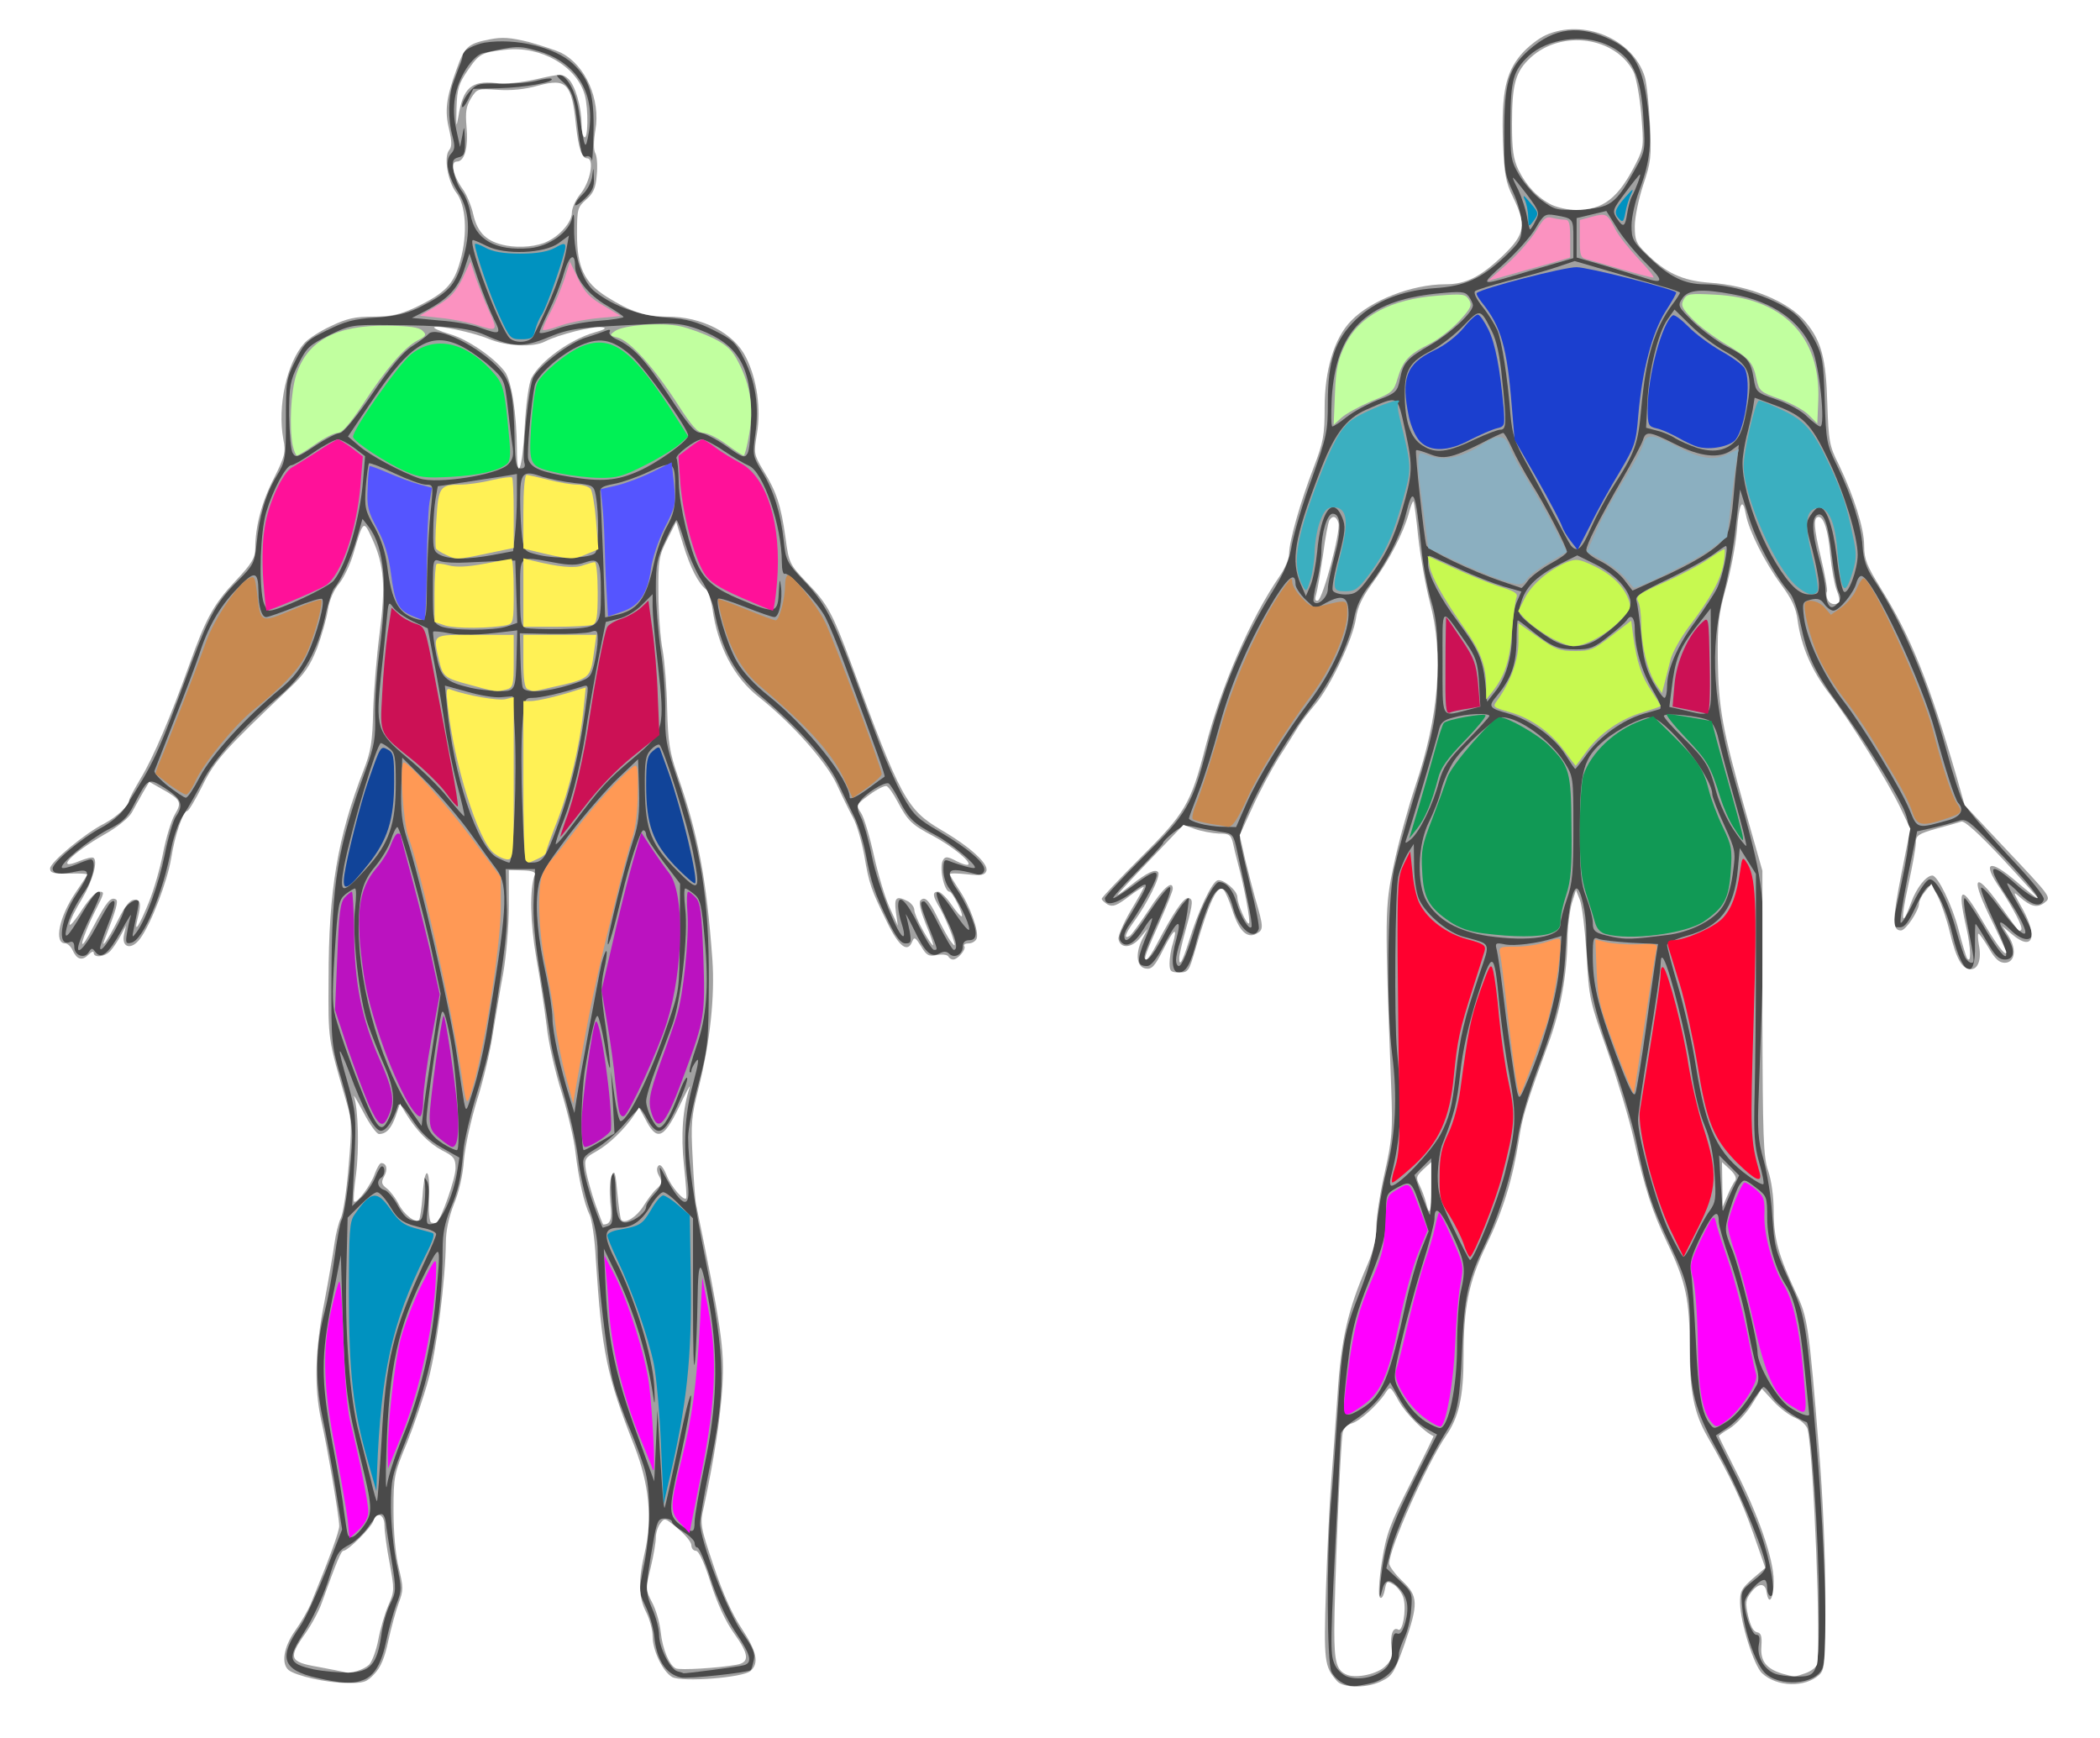 <!DOCTYPE svg PUBLIC "-//W3C//DTD SVG 20010904//EN" "http://www.w3.org/TR/2001/REC-SVG-20010904/DTD/svg10.dtd">
<svg version="1.0" xmlns="http://www.w3.org/2000/svg" viewBox="0 0 6500 5380" preserveAspectRatio="xMidYMid meet">
<rect x="0" y="0" width="6500" height="5380" fill="#333333" stroke="none"/>
<g id="layer101" fill="#4a4a4a" stroke="none">
 <path d="M0 2690 l0 -2690 3250 0 3250 0 0 2690 0 2690 -3250 0 -3250 0 0 -2690z"/>
 </g>
<g id="layer102" fill="#a1a1a1" stroke="none">
 <path d="M0 2690 l0 -2690 3250 0 3250 0 0 2690 0 2690 -3250 0 -3250 0 0 -2690z m4247 2519 c46 -12 83 -52 83 -90 0 -9 8 -31 17 -50 9 -18 19 -57 21 -87 4 -51 3 -54 -36 -90 l-41 -38 14 -55 c21 -81 112 -274 177 -377 29 -47 37 -90 43 -237 7 -170 18 -222 70 -330 47 -97 86 -225 105 -345 7 -41 32 -127 56 -192 61 -161 84 -255 90 -378 5 -105 20 -190 34 -190 13 0 30 77 30 136 0 132 19 226 74 379 30 82 67 204 81 270 32 153 47 197 105 320 57 120 62 146 61 299 -1 151 13 207 89 344 54 98 127 268 143 334 6 23 1 31 -34 59 -41 33 -41 33 -36 88 6 70 40 167 68 197 44 47 160 39 180 -13 17 -45 9 -356 -16 -664 -34 -411 -36 -423 -83 -526 -49 -109 -49 -108 -57 -218 -3 -49 -15 -123 -26 -164 -18 -64 -20 -92 -15 -215 3 -78 9 -241 12 -363 7 -253 1 -291 -81 -579 -74 -256 -85 -426 -39 -600 14 -54 31 -148 37 -209 l13 -110 27 85 c24 78 82 184 127 235 10 11 25 54 33 95 21 102 44 150 118 252 66 89 161 240 198 315 27 55 26 98 -4 239 -30 139 -30 134 -4 134 15 0 27 -16 50 -66 17 -38 35 -64 42 -61 21 7 53 74 71 152 29 124 72 144 69 31 0 -36 0 -66 2 -66 2 0 18 25 35 55 25 43 37 55 56 55 31 0 32 -32 4 -75 -30 -46 -24 -53 14 -16 34 33 66 37 66 9 0 -7 -18 -44 -40 -82 -22 -38 -39 -70 -37 -72 2 -2 19 12 37 31 36 37 67 45 76 20 4 -9 -36 -59 -113 -140 -65 -70 -126 -142 -136 -161 -10 -19 -33 -89 -51 -157 -60 -219 -138 -402 -228 -536 -21 -32 -30 -58 -33 -100 -4 -64 -33 -156 -80 -252 -31 -63 -33 -74 -37 -200 -4 -120 -7 -139 -30 -184 -14 -27 -39 -62 -55 -77 -52 -50 -193 -98 -286 -98 -63 0 -110 -23 -174 -85 -49 -47 -53 -55 -53 -97 0 -25 11 -75 25 -111 33 -89 39 -147 25 -257 -14 -120 -41 -170 -108 -204 -102 -51 -180 -42 -261 30 -62 56 -75 99 -75 259 -1 111 1 124 27 179 17 37 27 75 27 104 0 43 -4 50 -54 98 -72 67 -123 90 -216 96 -101 7 -183 40 -243 97 -65 63 -87 129 -87 257 0 89 -3 104 -49 234 -28 75 -55 168 -62 205 -8 50 -24 87 -59 144 -91 146 -161 312 -205 489 -44 171 -61 201 -196 334 -65 65 -119 123 -119 128 0 26 33 19 82 -16 60 -45 60 -37 -4 69 -33 55 -38 70 -28 82 16 20 42 5 70 -40 12 -20 24 -34 26 -33 2 2 -8 32 -22 66 -26 66 -25 82 6 82 13 0 30 -21 56 -71 39 -74 53 -79 35 -12 -17 60 -14 103 7 103 23 0 38 -26 57 -102 9 -34 26 -84 37 -110 29 -68 55 -63 76 16 17 61 64 99 78 62 3 -7 -9 -68 -26 -134 -16 -67 -31 -132 -32 -144 -4 -52 120 -282 224 -415 58 -74 115 -192 129 -269 8 -41 22 -70 51 -107 49 -63 93 -149 109 -213 23 -95 30 -80 49 106 5 52 19 124 30 160 15 50 20 93 20 191 0 154 -8 201 -70 404 -27 88 -56 194 -65 235 -21 104 -24 432 -6 573 17 130 11 251 -19 367 -12 47 -25 123 -29 170 -6 63 -19 113 -50 194 -52 132 -57 164 -71 381 -6 94 -15 222 -21 285 -13 162 -12 483 2 514 11 23 41 44 67 45 7 1 34 -4 59 -10z m-3123 -9 c35 -13 57 -51 72 -123 7 -34 21 -83 30 -109 18 -45 18 -51 1 -130 -9 -46 -17 -124 -17 -173 0 -84 3 -99 44 -201 78 -193 116 -390 116 -597 0 -49 7 -83 24 -125 25 -60 32 -88 41 -187 4 -33 22 -109 41 -170 19 -60 39 -136 44 -170 47 -296 52 -340 48 -429 l-3 -96 46 0 45 0 -4 88 c-3 64 3 130 21 243 14 85 29 177 32 204 4 28 22 100 40 160 18 61 38 149 44 196 5 48 21 119 35 159 17 48 26 95 26 134 0 83 27 313 45 392 8 36 33 107 55 158 21 51 44 113 49 137 16 67 13 195 -6 285 -16 79 -16 81 5 125 12 25 24 66 27 92 7 74 35 118 82 129 20 5 210 -15 217 -23 2 -2 6 -16 9 -30 5 -21 -2 -39 -35 -85 -45 -62 -131 -285 -131 -339 0 -16 12 -86 26 -155 55 -260 54 -346 -8 -655 -37 -182 -55 -311 -55 -385 0 -25 14 -99 32 -165 30 -115 31 -128 32 -320 1 -251 -24 -407 -101 -635 -31 -92 -35 -116 -34 -195 1 -49 -5 -136 -14 -192 -8 -57 -15 -142 -15 -190 0 -77 4 -96 30 -150 16 -35 31 -63 34 -63 3 0 15 33 27 73 12 39 35 91 51 114 15 23 33 64 38 90 23 122 64 199 142 265 119 100 207 199 240 268 17 36 41 85 53 110 12 25 28 77 35 115 16 85 27 120 70 208 24 49 39 67 53 67 17 0 18 -5 13 -36 -4 -19 -9 -43 -12 -52 -3 -9 8 10 24 43 35 73 53 90 80 76 13 -7 22 -7 30 1 16 16 42 2 42 -22 0 -13 7 -20 20 -20 14 0 20 -7 20 -22 0 -27 -31 -97 -60 -138 -11 -15 -20 -36 -20 -45 0 -16 20 -16 83 1 10 3 20 -1 23 -10 8 -21 -45 -67 -138 -122 -69 -40 -81 -52 -114 -111 -20 -36 -53 -111 -74 -167 -21 -55 -58 -155 -82 -221 -61 -163 -87 -212 -151 -279 -51 -54 -55 -62 -61 -121 -9 -84 -31 -157 -67 -215 -29 -48 -30 -51 -21 -117 12 -86 1 -160 -35 -232 -25 -50 -35 -60 -94 -89 -52 -26 -83 -35 -145 -39 -84 -6 -162 -34 -221 -79 -40 -30 -67 -111 -66 -199 1 -40 -1 -50 -6 -31 -9 44 -70 88 -130 94 -108 10 -172 -27 -185 -106 -3 -24 -15 -56 -27 -71 -11 -14 -22 -43 -25 -62 -5 -31 -3 -37 15 -42 18 -4 21 -12 20 -54 -2 -46 -2 -46 -8 -13 l-7 35 -12 -55 c-15 -69 -5 -130 31 -187 15 -24 37 -45 50 -48 105 -24 113 -24 169 -8 120 33 181 128 161 251 -11 63 -13 58 -31 -62 -10 -66 -39 -116 -66 -116 -6 0 -1 8 10 18 30 24 41 49 48 112 14 117 17 129 31 124 7 -3 15 2 17 12 1 10 4 -29 5 -85 3 -116 -11 -164 -64 -214 -55 -51 -177 -80 -273 -65 -30 5 -70 26 -68 36 1 4 -2 16 -6 27 -5 11 -14 37 -22 58 -17 44 -18 117 -3 170 8 30 7 40 -5 53 -20 20 -11 67 22 119 36 56 40 125 13 214 -23 77 -43 97 -136 144 -36 17 -73 26 -132 30 -67 4 -96 12 -150 39 -62 30 -70 38 -98 93 -29 57 -30 66 -30 185 0 120 -1 127 -29 174 -34 56 -53 122 -62 211 -6 57 -10 65 -56 111 -65 64 -89 107 -143 250 -110 299 -114 307 -210 457 -12 18 -42 43 -68 57 -66 35 -158 112 -154 130 3 16 22 18 75 7 42 -9 42 6 -2 72 -48 71 -61 163 -20 147 9 -4 14 2 14 15 0 26 31 38 44 17 9 -14 11 -15 21 -2 18 25 41 6 80 -64 20 -37 34 -58 30 -47 -4 11 -9 35 -12 54 -5 29 -3 33 13 29 37 -7 99 -153 125 -296 7 -35 23 -80 37 -100 14 -21 40 -67 59 -103 35 -69 127 -171 241 -267 73 -63 114 -135 139 -245 8 -40 21 -79 28 -87 22 -26 52 -93 70 -155 l17 -59 19 24 c50 65 60 188 33 390 -8 63 -14 151 -13 195 2 68 -2 93 -28 165 -89 245 -106 350 -107 645 -1 208 0 211 32 319 22 76 32 129 32 175 -1 71 -22 240 -33 258 -4 6 -14 60 -22 119 -8 60 -22 134 -30 164 -28 102 -30 215 -7 326 12 54 30 155 41 223 l20 125 -51 130 c-29 72 -64 149 -80 171 -67 95 -54 134 52 158 79 18 111 20 144 7z m714 -4649 c-1 -36 -1 -36 -5 -5 -2 17 -15 42 -29 55 -13 12 -24 27 -24 33 0 5 14 -3 30 -19 23 -22 30 -37 28 -64z m-292 -278 c78 -2 172 -19 161 -29 -3 -3 -24 0 -46 6 -23 6 -74 10 -113 9 -66 -2 -73 0 -95 25 -13 15 -23 35 -23 44 0 9 8 1 18 -18 l17 -35 81 -2z"/>
 <path d="M4169 5189 c-15 -6 -33 -23 -39 -40 -13 -31 -13 -61 10 -504 5 -104 9 -197 10 -206 0 -10 22 -31 49 -48 27 -18 61 -50 76 -72 l28 -40 24 43 c30 53 60 86 95 104 l26 14 -74 147 c-56 113 -77 167 -89 228 -14 74 -20 161 -8 110 9 -36 22 -40 47 -16 32 30 39 62 26 112 -8 28 -16 39 -25 35 -11 -4 -15 7 -17 46 -2 41 -8 54 -28 69 -32 23 -78 30 -111 18z"/>
 <path d="M5493 5180 c-34 -14 -56 -55 -49 -90 4 -21 2 -30 -8 -30 -13 0 -36 -62 -36 -99 0 -21 43 -71 61 -71 5 0 9 11 9 25 0 14 5 25 11 25 18 0 0 -107 -33 -200 -17 -47 -54 -133 -84 -191 l-53 -106 36 -24 c20 -13 52 -46 71 -74 18 -27 37 -51 40 -52 4 -1 16 12 27 30 16 25 71 66 107 79 14 5 38 361 38 559 0 225 -1 229 -73 228 -23 0 -52 -4 -64 -9z"/>
 <path d="M4414 4401 c-32 -20 -60 -53 -87 -106 -14 -29 -14 -39 10 -140 14 -61 43 -166 64 -235 22 -69 39 -135 39 -147 0 -46 18 -30 55 48 40 85 43 106 26 179 -6 25 -11 100 -11 166 0 128 -27 254 -53 254 -7 0 -26 -9 -43 -19z"/>
 <path d="M5293 4408 c-26 -33 -37 -96 -44 -258 -5 -96 -11 -191 -15 -211 -5 -30 1 -51 31 -113 36 -72 55 -88 55 -45 0 11 15 64 34 118 19 54 42 138 51 187 9 49 22 110 29 135 10 32 11 51 4 65 -27 50 -64 96 -93 114 -38 24 -40 24 -52 8z"/>
 <path d="M4160 4343 c0 -21 7 -87 15 -148 11 -87 25 -137 65 -236 43 -109 50 -136 50 -196 0 -68 0 -68 36 -88 42 -22 43 -21 75 73 l21 63 -25 62 c-13 34 -34 107 -46 162 -49 228 -73 286 -135 324 -47 29 -56 27 -56 -16z"/>
 <path d="M5538 4355 c-37 -25 -98 -129 -98 -168 0 -39 -53 -253 -77 -315 -26 -63 -26 -64 -9 -125 10 -34 23 -70 31 -81 13 -17 15 -17 49 9 35 27 36 29 36 96 0 66 24 155 56 204 29 44 45 116 59 255 8 80 15 146 15 148 0 9 -31 -2 -62 -23z"/>
 <path d="M4498 3800 c-42 -87 -48 -107 -48 -162 1 -35 7 -79 15 -98 38 -97 44 -123 55 -220 7 -69 26 -150 52 -234 48 -150 53 -148 69 24 6 58 19 156 31 219 23 128 21 166 -15 306 -22 83 -95 265 -107 265 -3 -1 -26 -45 -52 -100z"/>
 <path d="M5166 3811 c-38 -81 -96 -289 -96 -345 0 -17 16 -126 35 -241 19 -116 35 -223 35 -240 1 -23 3 -26 10 -15 20 35 71 242 85 343 9 64 25 133 41 170 18 43 27 88 31 149 5 78 4 89 -16 117 -12 16 -33 55 -47 85 -14 31 -29 56 -33 56 -4 0 -24 -35 -45 -79z"/>
 <path d="M4400 3699 l-22 -62 26 -26 26 -26 0 88 c0 48 -2 87 -4 87 -2 0 -13 -28 -26 -61z"/>
 <path d="M5331 3735 c-1 -11 -3 -51 -6 -89 l-4 -70 31 31 31 31 -21 44 c-11 23 -22 50 -25 58 -4 11 -6 9 -6 -5z"/>
 <path d="M4305 3643 c32 -123 36 -218 19 -393 -9 -92 -6 -492 4 -537 5 -21 18 -52 28 -70 l20 -31 1 73 c1 43 8 85 17 102 23 46 90 101 138 113 85 23 81 15 49 110 -50 148 -61 192 -75 317 -12 103 -20 132 -47 184 -30 55 -129 159 -152 159 -5 0 -6 -12 -2 -27z"/>
 <path d="M5413 3641 c-97 -70 -132 -144 -164 -342 -11 -71 -36 -182 -55 -246 -19 -64 -34 -122 -34 -128 0 -6 27 -19 59 -28 106 -29 149 -85 160 -207 l6 -65 25 40 25 40 0 265 c0 146 -2 333 -4 415 -3 123 -1 161 14 213 10 34 16 65 13 67 -3 3 -23 -8 -45 -24z"/>
 <path d="M4696 3380 c-7 -29 -31 -196 -46 -325 -6 -49 -14 -101 -17 -114 -6 -22 -4 -24 25 -18 29 6 100 -3 151 -19 l24 -7 -6 91 c-6 89 -50 248 -105 372 -18 42 -20 43 -26 20z"/>
 <path d="M5002 3263 c-57 -154 -72 -216 -72 -305 0 -54 2 -59 18 -52 9 4 55 9 101 12 l83 4 -6 37 c-3 20 -17 119 -31 221 -14 102 -29 193 -33 204 -6 14 -21 -18 -60 -121z"/>
 <path d="M3640 2971 c0 -10 6 -37 14 -59 8 -22 17 -62 21 -89 l6 -48 -22 25 c-11 14 -34 50 -49 80 -36 69 -56 97 -66 88 -6 -7 2 -29 60 -160 14 -32 22 -60 17 -62 -5 -3 -34 33 -65 79 -53 81 -76 102 -76 71 0 -7 8 -24 18 -37 10 -13 33 -49 50 -80 52 -91 42 -100 -39 -39 -30 22 -58 40 -63 40 -5 0 28 -37 73 -82 44 -45 81 -85 81 -89 0 -4 15 -19 33 -33 28 -22 37 -23 72 -15 22 5 56 11 76 14 35 5 37 8 48 58 41 189 49 233 44 237 -8 8 -33 -33 -45 -75 -12 -41 -32 -65 -55 -65 -14 0 -54 74 -72 135 -24 80 -43 125 -52 125 -5 0 -9 -8 -9 -19z"/>
 <path d="M6082 2963 c-5 -10 -17 -47 -27 -83 -25 -92 -62 -162 -83 -158 -10 2 -31 33 -50 72 -18 37 -36 66 -39 62 -3 -3 7 -68 22 -144 l29 -139 45 -10 c25 -6 60 -15 78 -21 31 -10 32 -9 148 114 72 77 110 124 100 124 -9 0 -40 -20 -67 -45 -82 -73 -91 -57 -24 44 85 129 67 153 -24 32 -30 -41 -56 -69 -58 -63 -2 6 15 50 37 98 68 145 47 153 -34 13 -26 -43 -50 -79 -54 -79 -4 0 -2 30 6 68 25 127 26 132 15 132 -6 0 -15 -8 -20 -17z"/>
 <path d="M4605 2897 c-92 -14 -156 -50 -189 -107 -32 -54 -28 -177 7 -246 14 -28 32 -73 38 -100 7 -27 25 -67 40 -90 33 -48 128 -134 149 -134 52 1 148 70 192 139 28 45 28 46 28 206 0 135 -3 170 -20 218 -11 31 -20 66 -20 77 0 41 -96 56 -225 37z"/>
 <path d="M4992 2900 c-55 -12 -62 -16 -62 -45 0 -14 -9 -48 -20 -77 -17 -45 -20 -77 -20 -212 0 -182 11 -221 78 -276 41 -34 113 -70 140 -70 45 0 192 183 192 239 0 7 16 50 37 95 36 80 36 82 26 153 -6 44 -19 83 -33 102 -28 41 -101 77 -170 85 -111 14 -126 14 -168 6z"/>
 <path d="M5365 2567 c-20 -30 -43 -81 -52 -113 -21 -81 -32 -101 -102 -169 -34 -33 -61 -64 -61 -69 0 -11 114 0 140 14 11 6 23 29 29 57 6 27 28 111 50 188 22 76 38 141 36 143 -2 2 -20 -21 -40 -51z"/>
 <path d="M4352 2600 c13 -35 97 -317 102 -342 5 -21 15 -30 44 -37 39 -12 112 -15 112 -5 0 3 -32 38 -70 77 -59 60 -73 81 -86 127 -18 69 -59 153 -86 177 -17 14 -20 15 -16 3z"/>
 <path d="M3713 2549 c-18 -5 -33 -12 -33 -16 0 -3 14 -40 30 -82 17 -42 46 -134 65 -206 37 -136 96 -270 171 -393 43 -68 64 -83 64 -43 0 9 14 30 30 46 l31 29 33 -18 c54 -29 71 -19 70 39 -2 63 -53 177 -120 265 -78 103 -159 234 -195 315 l-33 75 -40 -1 c-23 0 -56 -5 -73 -10z"/>
 <path d="M5911 2508 c-28 -68 -141 -255 -205 -338 -61 -80 -113 -189 -122 -257 -6 -49 -5 -50 21 -57 21 -5 31 -2 42 14 8 11 20 20 28 20 18 0 63 -55 71 -86 4 -14 11 -23 17 -21 37 12 187 331 227 482 30 113 61 208 71 220 20 21 8 42 -28 53 -100 28 -98 28 -122 -30z"/>
 <path d="M4844 2334 c-33 -52 -108 -106 -174 -125 -62 -17 -65 -22 -37 -55 44 -53 59 -94 61 -166 0 -37 2 -68 4 -68 2 0 22 15 45 34 60 48 79 56 135 56 43 0 57 -5 100 -40 28 -21 53 -44 57 -50 13 -21 25 -9 25 25 0 61 21 132 55 190 22 37 30 57 22 60 -7 2 -30 9 -52 15 -63 19 -131 68 -171 121 -19 27 -37 49 -38 49 -2 0 -16 -21 -32 -46z"/>
 <path d="M4465 2050 c0 -180 -7 -174 71 -63 32 46 38 62 42 126 l4 74 -45 12 c-77 19 -72 28 -72 -149z"/>
 <path d="M5211 2198 l-44 -10 7 -56 c11 -92 23 -123 73 -188 l48 -61 1 163 c1 185 8 173 -85 152z"/>
 <path d="M4597 2111 c-8 -71 -22 -103 -84 -186 -56 -74 -93 -146 -93 -180 0 -14 2 -25 4 -25 2 0 42 18 88 39 47 22 111 47 141 56 l56 16 -15 34 c-8 19 -14 63 -14 98 0 72 -20 139 -54 180 l-23 29 -6 -61z"/>
 <path d="M5116 2110 c-21 -39 -30 -72 -36 -143 -5 -51 -12 -100 -15 -109 -5 -12 17 -27 99 -66 58 -28 120 -62 139 -76 19 -14 36 -26 39 -26 10 0 -11 99 -28 132 -9 18 -39 63 -66 101 -56 75 -88 149 -88 202 0 19 -4 35 -8 35 -5 0 -21 -23 -36 -50z"/>
 <path d="M4799 1977 c-20 -12 -51 -35 -69 -50 -32 -28 -33 -29 -20 -68 15 -46 51 -79 122 -115 l50 -25 55 27 c59 30 99 71 109 110 7 28 -21 65 -90 115 -49 36 -105 39 -157 6z"/>
 <path d="M5656 1864 c-3 -9 -6 -27 -6 -42 0 -14 -9 -59 -21 -99 -21 -77 -22 -124 -2 -130 19 -7 32 30 43 127 6 51 15 101 21 112 7 14 7 23 -2 34 -15 18 -25 18 -33 -2z"/>
 <path d="M4066 1862 c-2 -4 2 -32 10 -62 8 -30 14 -73 14 -95 0 -56 18 -115 35 -115 26 0 28 49 6 130 -11 42 -21 89 -21 103 0 26 -33 56 -44 39z"/>
 <path d="M4026 1808 c-31 -72 -20 -140 56 -339 46 -123 83 -173 147 -201 103 -45 95 -49 121 67 24 112 23 130 -12 250 -26 86 -49 134 -100 202 -34 46 -43 53 -74 53 -19 0 -37 -6 -39 -13 -3 -6 5 -53 19 -103 20 -80 22 -95 10 -123 -29 -69 -66 -18 -77 107 -4 40 -13 87 -21 105 l-14 32 -16 -37z"/>
 <path d="M5542 1806 c-82 -93 -160 -304 -147 -394 3 -26 10 -60 15 -77 4 -16 11 -47 15 -67 l6 -37 57 21 c93 34 117 58 171 171 49 101 91 238 91 294 0 46 -30 127 -43 114 -6 -6 -16 -55 -22 -110 -12 -95 -32 -151 -55 -151 -5 0 -17 11 -26 25 -16 24 -16 30 5 104 11 43 21 92 21 110 0 28 -3 31 -29 31 -20 0 -38 -10 -59 -34z"/>
 <path d="M5026 1793 c-15 -19 -48 -44 -72 -56 -24 -11 -44 -27 -44 -34 0 -18 39 -94 110 -218 32 -55 61 -110 65 -122 9 -30 19 -29 101 12 77 39 135 45 173 19 l23 -17 -5 49 c-4 27 -9 81 -12 119 -3 39 -10 84 -16 100 -13 41 -87 90 -241 158 l-55 25 -27 -35z"/>
 <path d="M4647 1799 c-89 -30 -227 -96 -232 -111 -7 -20 -36 -290 -32 -294 2 -3 20 3 41 11 44 18 69 13 157 -31 36 -19 68 -34 72 -34 3 0 15 21 27 47 11 25 38 74 59 108 42 65 111 199 111 213 0 5 -22 21 -50 36 -27 15 -58 38 -69 51 -10 14 -20 25 -22 25 -2 -1 -30 -10 -62 -21z"/>
 <path d="M4862 1688 c-5 -7 -28 -49 -51 -93 -23 -44 -61 -116 -85 -159 -38 -68 -45 -90 -51 -155 -9 -115 -26 -222 -40 -258 -8 -18 -28 -51 -46 -73 -19 -24 -29 -44 -23 -49 5 -4 50 -18 99 -31 50 -12 117 -31 150 -42 l59 -20 106 31 c58 17 131 38 163 47 31 8 57 18 57 20 0 3 -11 20 -24 37 -55 74 -82 164 -96 322 -10 111 -19 136 -89 244 -21 33 -51 90 -67 126 -28 65 -42 77 -62 53z"/>
 <path d="M4403 1379 c-38 -24 -55 -74 -55 -162 0 -72 17 -99 83 -132 28 -15 72 -49 98 -76 53 -55 53 -55 89 17 14 27 25 78 31 144 15 140 14 160 -5 160 -8 0 -43 13 -77 29 -87 42 -124 46 -164 20z"/>
 <path d="M5252 1386 c-23 -8 -53 -21 -66 -29 -13 -9 -39 -20 -57 -24 l-34 -9 4 -79 c4 -96 33 -215 62 -256 l22 -31 51 50 c28 28 77 64 108 81 71 40 82 67 68 157 -13 78 -22 104 -46 126 -28 24 -64 29 -112 14z"/>
 <path d="M4122 1233 c13 -209 105 -301 322 -324 79 -8 90 -7 102 8 7 10 13 23 13 28 0 22 -68 85 -129 121 -76 44 -87 56 -97 109 -8 37 -12 42 -68 63 -33 13 -77 37 -97 53 -20 16 -40 29 -44 29 -4 0 -4 -39 -2 -87z"/>
 <path d="M5594 1290 c-17 -18 -58 -40 -94 -53 -64 -22 -65 -23 -72 -66 -9 -54 -19 -66 -82 -98 -28 -14 -74 -48 -103 -75 -50 -49 -51 -52 -36 -74 18 -28 61 -31 157 -13 122 22 207 81 245 169 23 53 42 240 25 240 -5 0 -23 -14 -40 -30z"/>
 <path d="M4657 815 c39 -36 83 -85 97 -110 24 -41 29 -44 59 -39 57 10 57 10 57 73 l0 60 -72 21 c-40 12 -93 27 -118 35 -98 29 -99 28 -23 -40z"/>
 <path d="M5090 860 c-14 -4 -67 -21 -117 -36 l-93 -27 0 -61 0 -61 46 -11 46 -11 35 56 c19 30 60 79 90 108 54 53 52 63 -7 43z"/>
 <path d="M4726 669 c-4 -22 -16 -58 -26 -80 -11 -21 -19 -39 -17 -39 2 0 22 24 44 53 38 51 39 56 26 80 -7 15 -15 27 -17 27 -2 0 -6 -18 -10 -41z"/>
 <path d="M5005 677 c-15 -24 -15 -27 26 -81 23 -31 43 -56 45 -56 4 0 -12 44 -25 68 -5 9 -11 32 -14 50 -7 45 -12 48 -32 19z"/>
 <path d="M4773 621 c-23 -16 -54 -52 -70 -78 -27 -46 -28 -54 -28 -168 1 -128 9 -157 57 -202 57 -53 167 -69 243 -34 77 35 105 92 112 232 6 96 6 96 -30 160 -56 101 -74 113 -165 117 -73 4 -79 2 -119 -27z"/>
 <path d="M971 5167 c-80 -18 -83 -31 -29 -116 25 -39 57 -108 72 -153 30 -96 31 -97 71 -119 17 -10 40 -32 53 -50 35 -51 50 -56 56 -17 2 18 11 74 19 123 14 86 13 92 -5 129 -11 21 -24 66 -28 99 -13 88 -34 112 -101 114 -30 0 -78 -4 -108 -10z"/>
 <path d="M2097 5173 c-23 -6 -57 -74 -57 -113 0 -17 -9 -53 -21 -80 -22 -52 -22 -63 2 -202 12 -70 16 -78 36 -78 13 0 23 5 23 10 0 6 16 20 35 31 19 12 35 27 35 35 0 8 4 14 9 14 5 0 24 44 41 98 19 59 49 123 76 163 48 71 54 95 27 103 -17 5 -187 27 -188 25 0 -1 -8 -3 -18 -6z"/>
 <path d="M1076 4748 c-2 -7 -7 -38 -11 -68 -3 -30 -19 -126 -36 -213 -36 -197 -36 -269 -1 -444 l27 -138 6 200 c6 206 14 263 54 425 38 154 39 171 13 210 -26 37 -46 48 -52 28z"/>
 <path d="M2112 4724 c-44 -31 -45 -44 -7 -209 19 -85 35 -172 34 -192 0 -21 -18 47 -39 151 -22 104 -41 191 -43 193 -3 2 -8 -65 -13 -149 l-9 -153 -5 110 -5 110 -51 -140 c-68 -184 -91 -292 -99 -450 l-6 -130 35 72 c61 128 99 253 120 398 3 17 3 -4 1 -45 -5 -91 -60 -271 -117 -383 -43 -84 -41 -107 8 -107 40 0 69 -20 97 -66 14 -24 32 -44 40 -44 7 0 31 18 52 41 l40 40 0 257 c0 143 2 226 6 187 4 -38 7 -124 8 -190 2 -139 11 -136 37 15 28 165 23 315 -15 493 -17 81 -31 161 -31 177 0 34 -6 36 -38 14z"/>
 <path d="M1147 4577 c-10 -39 -26 -104 -36 -142 -28 -103 -44 -313 -39 -501 l4 -165 39 -39 c22 -22 45 -40 52 -40 8 0 26 20 41 45 26 44 41 53 115 69 15 4 27 11 27 16 0 5 -15 42 -34 82 -100 216 -122 306 -135 558 -6 100 -12 184 -14 186 -2 2 -11 -29 -20 -69z"/>
 <path d="M1196 4491 c8 -260 36 -387 123 -558 46 -89 46 -87 30 86 -14 153 -49 298 -101 424 -23 56 -46 125 -50 152 -4 28 -5 -19 -2 -104z"/>
 <path d="M1837 3728 c-14 -40 -28 -90 -30 -110 -5 -35 -3 -38 38 -63 24 -14 64 -48 87 -75 24 -28 45 -50 48 -50 3 0 14 16 24 35 31 56 52 47 92 -41 19 -41 33 -81 31 -87 -2 -7 -14 15 -26 48 -25 68 -47 105 -61 105 -13 0 -40 -55 -40 -82 0 -13 14 -59 31 -103 17 -44 39 -104 50 -133 26 -71 50 -280 40 -359 -4 -35 -4 -63 0 -63 4 0 16 8 28 18 19 15 23 34 32 137 14 150 6 245 -26 336 -14 40 -23 75 -20 77 3 3 5 1 5 -4 0 -6 7 -19 15 -30 10 -13 7 8 -10 71 -26 94 -31 190 -16 308 10 82 -18 75 -68 -18 -21 -39 -21 -39 -16 -9 5 25 1 38 -19 59 -15 16 -26 33 -26 40 0 16 -30 41 -58 48 -27 6 -36 -20 -37 -100 0 -29 -4 -53 -9 -53 -5 0 -6 34 -3 79 5 66 4 80 -9 85 -9 3 -17 6 -18 6 -2 0 -15 -33 -29 -72z"/>
 <path d="M1325 3732 c4 -40 3 -67 -5 -79 -11 -17 -11 -17 -6 0 3 10 3 43 0 73 -7 52 -8 55 -33 52 -19 -2 -32 -15 -50 -47 -13 -24 -32 -46 -42 -48 -20 -6 -25 -28 -9 -38 12 -7 13 -35 2 -35 -4 0 -13 15 -20 33 -7 18 -25 46 -42 62 l-30 28 7 -144 c6 -136 4 -149 -21 -238 -15 -51 -26 -95 -24 -97 2 -2 14 25 27 59 45 122 80 187 100 187 17 0 39 -33 53 -79 3 -9 19 7 43 43 27 41 53 66 92 88 l55 31 -7 43 c-11 74 -50 159 -75 162 -21 4 -22 2 -15 -56z"/>
 <path d="M1385 3548 c-43 -23 -65 -52 -65 -82 0 -37 38 -303 47 -331 5 -13 13 9 25 70 21 99 36 355 22 355 -5 0 -18 -6 -29 -12z"/>
 <path d="M1800 3467 c0 -51 5 -120 10 -153 21 -124 33 -173 40 -169 4 3 13 41 21 85 7 44 15 78 17 75 2 -2 -4 -58 -13 -125 -15 -102 -16 -128 -6 -176 7 -30 11 -58 8 -60 -2 -3 -9 15 -15 38 -10 45 -67 353 -78 423 l-6 40 -14 -45 c-29 -92 -54 -206 -54 -248 0 -23 -9 -82 -19 -130 -26 -116 -35 -209 -26 -270 6 -43 20 -67 97 -169 50 -65 119 -144 152 -175 l61 -58 3 94 c2 75 -2 108 -18 156 -24 72 -80 298 -79 320 1 18 20 -48 43 -145 24 -103 58 -205 67 -205 5 0 9 6 9 14 0 8 24 45 53 83 l52 68 -1 165 c-1 164 -1 166 -39 275 -52 153 -122 295 -144 295 -5 0 -13 -35 -19 -77 l-11 -78 6 97 5 96 -45 26 c-24 14 -47 26 -50 26 -4 0 -7 -42 -7 -93z"/>
 <path d="M1152 3453 c-24 -47 -85 -209 -108 -286 -16 -51 -17 -75 -8 -219 10 -149 12 -162 33 -180 13 -10 26 -18 30 -18 4 0 4 28 0 63 -10 77 13 281 40 358 10 29 33 87 51 128 33 76 35 124 9 172 -15 28 -26 23 -47 -18z"/>
 <path d="M1284 3455 c-99 -140 -174 -393 -174 -585 1 -102 12 -142 52 -189 19 -23 41 -59 48 -81 7 -22 16 -40 20 -40 9 0 85 276 111 406 l23 110 -22 145 c-12 79 -26 171 -30 204 l-7 60 -21 -30z"/>
 <path d="M1436 3410 c-3 -19 -13 -81 -21 -138 -21 -146 -113 -546 -156 -678 -15 -48 -19 -83 -17 -155 l3 -94 76 76 c41 41 102 112 135 158 32 45 69 96 82 113 37 52 32 128 -34 516 -9 51 -26 125 -39 165 -22 71 -22 71 -29 37z"/>
 <path d="M245 2919 c4 -13 20 -51 36 -83 16 -33 29 -63 29 -68 0 -23 -20 -2 -55 57 -43 74 -59 90 -49 48 8 -34 26 -71 59 -119 24 -36 34 -94 16 -94 -5 0 -25 7 -46 16 -20 8 -40 13 -43 10 -10 -10 82 -86 140 -117 47 -23 62 -38 82 -77 45 -86 44 -86 99 -51 50 33 56 51 31 87 -8 12 -24 65 -34 117 -19 93 -58 201 -87 240 -14 19 -15 18 -9 -10 21 -102 21 -98 -3 -85 -12 6 -25 19 -27 28 -16 50 -74 141 -74 116 0 -6 11 -39 25 -74 24 -60 26 -85 5 -64 -5 5 -24 38 -43 74 -35 66 -66 94 -52 49z"/>
 <path d="M2844 2866 c-38 -78 -64 -103 -64 -62 0 13 5 37 11 55 6 18 9 35 6 38 -13 12 -80 -156 -98 -245 -10 -51 -26 -106 -34 -122 -12 -23 -13 -34 -4 -48 15 -25 78 -64 90 -57 5 4 20 27 33 53 28 56 44 71 114 108 48 26 127 92 119 100 -3 4 -49 -9 -79 -21 -15 -6 -18 -2 -18 28 0 19 8 45 19 58 26 34 61 105 61 125 0 9 -18 -11 -41 -45 -65 -98 -81 -91 -29 14 29 59 37 95 22 95 -4 0 -24 -34 -45 -75 -20 -41 -41 -75 -47 -75 -14 0 -13 9 15 80 29 73 28 70 16 70 -6 0 -26 -33 -47 -74z"/>
 <path d="M1065 2681 c23 -118 102 -381 114 -381 3 0 15 7 26 16 17 13 20 26 20 107 0 129 -20 187 -91 265 -75 83 -85 82 -69 -7z"/>
 <path d="M2097 2696 c-81 -80 -99 -125 -101 -252 -1 -87 2 -105 18 -123 10 -11 22 -18 27 -16 12 8 87 244 104 333 24 121 20 126 -48 58z"/>
 <path d="M1538 2654 c-61 -33 -135 -255 -154 -464 l-7 -68 69 19 c38 11 85 19 105 17 l36 -3 6 97 c8 143 -3 418 -17 418 -6 -1 -23 -8 -38 -16z"/>
 <path d="M1617 2498 c-4 -95 -4 -210 0 -255 6 -81 7 -83 32 -83 24 0 90 -15 150 -34 23 -8 23 -7 16 45 -19 154 -53 293 -102 419 -27 69 -36 80 -69 80 -20 0 -21 -6 -27 -172z"/>
 <path d="M1720 2612 c0 -7 11 -40 25 -74 29 -74 59 -200 74 -313 7 -44 22 -129 34 -190 l22 -110 40 -10 c21 -5 54 -24 72 -43 l33 -33 0 39 c0 22 7 101 16 177 23 200 20 211 -75 291 -80 67 -100 88 -190 208 -28 38 -51 64 -51 58z"/>
 <path d="M1387 2470 c-26 -33 -83 -89 -127 -125 -94 -79 -98 -92 -80 -261 7 -60 14 -135 17 -167 5 -54 6 -57 20 -37 8 12 36 31 61 43 l46 22 17 90 c10 50 25 137 34 195 8 57 26 147 40 199 14 52 24 95 22 97 -1 2 -24 -24 -50 -56z"/>
 <path d="M2630 2468 c-1 -55 -131 -218 -251 -314 -43 -34 -80 -74 -98 -106 -30 -51 -69 -184 -58 -195 4 -3 41 9 84 26 43 17 83 31 90 31 15 0 26 -56 20 -96 -3 -24 -4 -22 -6 11 -3 75 -8 77 -121 30 -72 -30 -104 -55 -127 -99 -27 -52 -60 -189 -62 -260 -1 -39 -4 -73 -7 -77 -6 -10 59 -59 78 -59 9 0 40 16 69 36 30 20 64 40 76 45 45 17 103 187 103 299 0 23 4 39 9 36 11 -7 104 91 126 135 10 19 36 81 57 139 108 292 129 352 126 354 -2 1 -27 19 -55 40 -32 23 -53 32 -53 24z"/>
 <path d="M520 2433 c-25 -20 -44 -41 -42 -47 2 -6 30 -76 61 -156 32 -80 66 -170 76 -200 28 -88 63 -150 118 -207 55 -58 66 -57 67 7 0 48 10 80 24 80 6 0 46 -14 89 -31 43 -17 81 -29 84 -25 10 10 -16 109 -46 173 -20 42 -44 73 -82 104 -107 88 -215 206 -250 273 -19 36 -38 66 -44 65 -5 0 -30 -17 -55 -36z"/>
 <path d="M1457 2129 c-80 -19 -93 -32 -107 -104 -7 -36 -11 -68 -9 -70 2 -2 24 0 49 5 41 8 87 6 178 -5 l33 -4 -2 77 c-3 112 -3 112 -58 111 -25 -1 -63 -5 -84 -10z"/>
 <path d="M1618 2128 c-3 -7 -6 -48 -7 -90 l-2 -78 98 2 c54 1 108 -2 121 -6 20 -7 22 -4 22 24 0 17 -5 51 -11 76 -11 43 -13 44 -76 64 -74 23 -139 26 -145 8z"/>
 <path d="M1363 1938 c-22 -10 -23 -17 -23 -110 0 -99 0 -99 23 -91 12 4 49 6 82 4 33 -1 80 -4 105 -5 l45 -1 3 96 3 97 -32 11 c-40 14 -177 13 -206 -1z"/>
 <path d="M1628 1944 c-16 -5 -18 -19 -18 -110 0 -119 -7 -113 105 -93 47 9 70 9 95 0 45 -15 50 -6 50 95 0 105 -4 108 -124 111 -50 1 -99 -1 -108 -3z"/>
 <path d="M1280 1913 c-48 -18 -68 -56 -81 -157 -6 -47 -19 -87 -40 -125 -29 -50 -31 -61 -27 -123 3 -38 8 -71 10 -74 3 -2 38 11 79 31 40 19 84 35 97 35 23 0 23 2 17 63 -8 72 -13 170 -14 280 -1 78 -4 83 -41 70z"/>
 <path d="M1867 1728 c-4 -101 -8 -192 -9 -202 -2 -16 5 -21 41 -28 24 -4 73 -21 109 -38 78 -36 82 -33 82 60 0 52 -6 74 -26 110 -14 25 -32 76 -40 114 -24 111 -50 146 -120 160 l-31 7 -6 -183z"/>
 <path d="M814 1858 c-13 -62 -8 -211 10 -273 20 -67 61 -145 78 -145 6 0 37 -18 69 -40 32 -22 66 -40 75 -40 8 0 31 12 50 26 l34 26 -6 72 c-9 119 -51 263 -91 313 -17 21 -171 93 -199 93 -7 0 -16 -15 -20 -32z"/>
 <path d="M1363 1718 c-20 -10 -23 -18 -22 -72 0 -34 3 -79 7 -101 l7 -40 80 -12 c44 -7 99 -15 123 -19 l42 -7 0 69 c0 38 -3 92 -6 119 l-6 51 -64 12 c-76 14 -131 14 -161 0z"/>
 <path d="M1669 1718 c-46 -11 -47 -12 -53 -56 -3 -25 -6 -78 -6 -118 0 -82 8 -90 70 -68 20 6 63 15 97 19 59 6 61 8 67 38 11 61 9 168 -2 179 -16 16 -116 19 -173 6z"/>
 <path d="M1299 1481 c-52 -17 -155 -72 -188 -101 l-34 -29 79 -117 c114 -170 177 -208 269 -164 25 12 66 41 91 63 45 41 46 44 55 122 5 44 11 99 15 122 5 33 2 45 -14 61 -32 32 -218 61 -273 43z"/>
 <path d="M1765 1476 c-91 -15 -121 -27 -130 -55 -5 -17 9 -173 20 -227 7 -31 72 -91 131 -120 67 -33 108 -26 168 27 42 38 176 225 176 247 0 17 -97 86 -155 111 -66 29 -113 33 -210 17z"/>
 <path d="M1593 1367 c-3 -143 -11 -184 -45 -223 -63 -71 -198 -138 -222 -110 -6 7 -29 24 -51 38 -27 17 -67 64 -123 147 -50 73 -90 121 -100 121 -9 0 -44 18 -77 40 -54 36 -60 38 -69 22 -6 -9 -10 -62 -11 -117 0 -90 3 -106 28 -157 26 -52 34 -60 95 -90 63 -31 72 -33 172 -32 188 1 262 8 314 32 82 37 116 38 193 6 69 -28 88 -30 313 -41 81 -4 105 -1 154 17 121 46 161 113 161 270 -1 52 -5 103 -11 113 -9 16 -15 14 -67 -23 -32 -22 -68 -40 -80 -41 -17 0 -40 -28 -97 -115 -73 -111 -110 -151 -164 -175 -14 -7 -23 -17 -19 -22 4 -7 -1 -8 -13 -3 -10 4 -38 14 -61 21 -49 15 -142 85 -162 122 -14 27 -36 234 -28 265 4 12 0 18 -11 18 -14 0 -17 -13 -19 -83z"/>
 <path d="M1579 1048 c-28 -23 -130 -290 -116 -305 2 -1 21 7 43 18 56 29 179 24 224 -9 l31 -23 -7 38 c-12 71 -49 166 -103 273 -10 20 -52 24 -72 8z"/>
 <path d="M1670 1029 c0 -4 13 -34 29 -66 16 -32 37 -84 46 -116 16 -56 35 -69 35 -23 0 37 42 89 97 121 29 17 52 33 53 36 0 3 -35 9 -77 12 -43 3 -102 14 -130 25 -29 11 -53 16 -53 11z"/>
 <path d="M1485 1014 c-22 -9 -78 -19 -125 -22 l-85 -8 41 -21 c70 -37 101 -70 120 -126 l17 -52 27 80 c15 44 37 99 49 123 24 47 20 49 -44 26z"/>
 </g>
 <g id="layer103" fill="#FFFFFF" stroke="none">
  <path id="background" fill="#FFFFFF" d="M0 2690 l0 -2690 3250 0 3250 0 0 2690 0 2690 -3250 0 -3250 0 0 -2690z m4279 2512 c31 -15 38 -28 68 -112 44 -127 43 -150 -7 -197 -22 -21 -40 -45 -40 -54 0 -47 116 -307 175 -394 41 -59 55 -122 55 -246 0 -152 16 -232 70 -344 52 -107 82 -205 101 -325 11 -74 22 -110 92 -301 37 -100 57 -210 59 -325 0 -37 7 -85 13 -108 l13 -41 12 30 c7 17 16 93 21 170 7 135 10 145 64 297 30 86 67 208 81 270 35 156 57 226 105 326 57 119 69 175 69 323 0 134 13 202 54 274 72 125 108 202 142 299 l38 109 -40 34 c-34 30 -39 39 -38 76 1 60 43 193 68 216 46 43 133 45 177 5 17 -16 19 -35 19 -238 0 -132 -8 -318 -20 -461 -31 -383 -35 -409 -71 -483 -54 -116 -69 -169 -69 -252 0 -47 -7 -96 -17 -126 -15 -43 -17 -100 -18 -489 l0 -440 -54 -190 c-70 -248 -82 -315 -84 -465 -1 -109 2 -137 25 -220 15 -52 30 -132 34 -177 7 -87 18 -106 28 -50 9 49 58 147 108 215 34 46 47 73 52 112 11 80 43 155 99 228 67 88 180 271 219 352 l31 65 -28 141 c-28 142 -28 174 -1 174 15 0 56 -62 56 -84 0 -8 8 -24 19 -37 l19 -23 20 39 c11 22 28 72 37 110 20 83 38 115 65 115 23 0 34 -31 25 -76 -3 -19 -4 -34 -1 -34 3 0 17 20 32 45 19 33 32 45 49 45 31 0 38 -40 13 -81 l-20 -32 31 26 c63 53 80 7 30 -82 -29 -51 -29 -54 -8 -35 34 30 54 35 76 19 23 -18 26 -14 -124 -173 l-122 -130 -25 -88 c-85 -293 -142 -434 -234 -582 -44 -71 -52 -91 -52 -133 0 -54 -32 -154 -79 -252 -29 -57 -31 -72 -35 -187 -4 -140 -18 -194 -67 -253 -53 -64 -175 -114 -298 -122 -83 -6 -135 -30 -196 -91 -31 -30 -35 -41 -35 -84 0 -27 12 -85 26 -127 24 -71 26 -88 21 -188 -3 -60 -10 -127 -16 -147 -36 -117 -190 -182 -307 -129 -22 10 -57 37 -77 61 -47 56 -60 119 -55 269 4 100 8 124 31 171 42 87 38 114 -30 180 -70 67 -115 90 -180 90 -102 0 -231 50 -291 113 -52 53 -82 152 -82 269 0 85 -4 107 -34 185 -42 109 -76 230 -76 267 0 15 -13 46 -29 69 -91 132 -181 341 -230 529 -45 176 -63 206 -201 343 -66 66 -120 123 -120 127 0 4 9 12 19 18 16 8 28 3 65 -25 25 -19 46 -32 46 -29 0 3 -18 36 -41 74 -22 38 -39 77 -37 87 6 30 40 28 66 -3 l24 -29 -17 33 c-22 45 -17 86 12 90 18 3 28 -8 53 -58 34 -67 46 -74 30 -19 -6 18 -10 46 -10 61 0 24 4 28 30 28 28 0 30 -3 50 -72 43 -149 69 -203 88 -183 5 6 17 33 26 61 21 66 46 90 75 74 23 -12 22 -21 -4 -110 -7 -25 -21 -79 -31 -120 l-17 -75 39 -85 c21 -47 58 -116 82 -155 25 -38 51 -81 60 -95 8 -14 32 -45 53 -70 48 -57 117 -204 126 -266 5 -35 19 -65 51 -109 52 -71 95 -154 112 -214 6 -24 13 -41 15 -39 2 2 9 53 15 113 7 61 23 151 36 200 43 162 28 352 -46 570 -22 66 -52 175 -66 242 -28 132 -28 154 -8 688 5 137 3 160 -20 264 -14 62 -26 138 -26 168 0 38 -9 75 -29 121 -59 135 -80 227 -91 397 -6 88 -15 212 -20 275 -5 63 -12 212 -16 330 -7 223 -5 238 34 283 20 23 96 23 141 -1z m-3120 -21 c20 -21 32 -51 43 -103 9 -40 23 -92 32 -116 15 -40 15 -48 0 -110 -10 -42 -16 -109 -16 -177 0 -106 2 -114 42 -210 22 -55 52 -143 66 -195 26 -94 53 -312 54 -423 0 -38 9 -79 25 -120 16 -38 28 -91 31 -137 4 -43 21 -121 40 -183 19 -59 41 -151 49 -205 9 -53 23 -140 33 -192 9 -53 17 -144 17 -206 l0 -111 43 1 c29 1 41 5 37 14 -16 44 -14 147 5 257 12 66 26 161 32 210 5 50 26 142 46 205 19 63 39 147 43 185 10 84 27 161 44 195 7 14 16 75 19 135 19 292 33 361 120 582 45 116 56 224 32 326 -21 90 -20 140 4 187 11 22 20 55 20 75 0 44 32 110 61 126 31 16 218 2 242 -19 27 -24 20 -60 -27 -131 -30 -45 -58 -107 -87 -194 -42 -125 -43 -130 -30 -185 31 -144 51 -273 57 -371 7 -116 -4 -187 -82 -566 -2 -11 -7 -74 -10 -140 -6 -108 -4 -130 19 -220 35 -141 50 -281 42 -395 -18 -248 -44 -387 -106 -565 -27 -78 -31 -106 -34 -210 -1 -66 -8 -149 -14 -183 -7 -35 -13 -114 -13 -176 -1 -103 2 -116 27 -166 l28 -55 22 72 c22 71 46 118 71 138 6 6 15 32 19 58 16 116 66 213 142 273 105 83 211 203 243 272 17 37 40 84 51 104 11 20 26 72 34 115 15 89 21 106 71 208 37 76 64 96 78 58 6 -14 10 -11 27 16 17 29 24 32 49 27 16 -3 32 -1 35 4 3 6 10 10 15 10 14 0 41 -31 35 -41 -4 -5 3 -9 13 -9 11 0 22 -7 25 -15 8 -21 -21 -103 -55 -152 -15 -23 -28 -44 -28 -47 0 -4 24 -3 53 0 44 5 55 3 60 -10 8 -22 -50 -75 -141 -128 -105 -62 -125 -98 -277 -513 -57 -154 -73 -185 -134 -248 -58 -61 -59 -63 -70 -145 -14 -99 -28 -141 -69 -207 -29 -49 -29 -52 -19 -113 13 -76 0 -169 -34 -236 -37 -75 -136 -126 -243 -126 -69 0 -114 -15 -189 -62 -69 -44 -91 -91 -91 -194 0 -77 2 -83 28 -106 22 -19 30 -35 33 -75 3 -28 1 -58 -4 -68 -6 -10 -6 -37 0 -73 16 -94 -30 -199 -105 -238 -16 -8 -62 -23 -101 -34 -58 -14 -82 -16 -122 -8 -67 13 -77 23 -102 93 -32 88 -37 128 -23 185 9 40 9 54 0 65 -17 21 -4 97 22 131 30 38 36 127 13 210 -20 74 -46 101 -140 146 -48 22 -74 28 -130 28 -56 0 -82 6 -130 29 -33 15 -70 39 -82 52 -55 60 -85 196 -66 299 8 40 5 52 -29 120 -38 74 -58 150 -58 218 0 28 -10 46 -60 99 -69 73 -93 117 -145 263 -57 159 -111 286 -150 350 -19 32 -35 62 -35 66 -1 18 -38 52 -77 73 -60 30 -168 120 -168 139 0 14 10 17 58 16 31 -1 57 0 57 3 0 2 -16 26 -35 54 -52 76 -69 159 -33 159 7 0 18 10 23 22 13 28 29 33 49 13 9 -9 16 -12 16 -6 0 17 35 13 52 -6 9 -10 23 -31 32 -48 l16 -30 -6 27 c-9 42 23 50 50 13 34 -46 84 -177 96 -249 11 -71 37 -146 50 -146 4 0 25 -35 46 -77 38 -78 70 -114 270 -303 47 -44 64 -70 86 -125 14 -39 29 -91 33 -118 4 -28 18 -61 35 -81 15 -19 35 -61 44 -93 31 -105 31 -105 59 -43 36 79 41 145 22 290 -9 69 -18 177 -20 240 -2 97 -7 126 -30 185 -80 206 -108 371 -108 645 -1 194 -3 180 58 390 14 48 14 73 4 190 -6 74 -17 146 -24 160 -7 14 -16 50 -20 80 -4 30 -18 111 -31 180 -29 146 -32 265 -10 365 20 88 56 301 56 328 0 18 -30 99 -88 241 -9 21 -31 59 -49 84 -35 50 -43 101 -20 121 22 18 119 40 180 40 53 1 62 -2 86 -28z"/>
  <path d="M4170 5184 c-33 -13 -40 -38 -40 -138 0 -115 19 -580 26 -612 2 -12 14 -24 27 -28 24 -6 80 -56 105 -94 15 -23 15 -23 43 27 22 38 78 94 106 106 1 1 -31 66 -71 146 -65 129 -75 156 -89 244 -9 59 -11 104 -6 109 5 6 11 -3 15 -22 6 -30 7 -30 30 -16 12 9 26 28 29 44 8 36 -4 102 -17 94 -16 -10 -26 16 -21 55 4 29 0 40 -20 59 -25 24 -88 37 -117 26z"/>
  <path d="M5516 5180 c-49 -15 -68 -39 -64 -85 2 -31 -1 -41 -14 -43 -11 -2 -20 -20 -27 -50 -9 -40 -8 -51 8 -72 23 -31 45 -32 49 -2 7 45 22 20 22 -35 0 -68 -49 -209 -122 -350 -26 -52 -48 -96 -48 -98 0 -2 15 -13 34 -24 19 -12 49 -44 67 -72 l32 -51 36 39 c20 22 51 45 69 52 18 8 34 23 37 35 19 84 42 679 29 728 -3 9 -19 21 -36 27 -35 12 -33 12 -72 1z"/>
  <path id="calf_1" fill="#FF00FF" muscleGroupId="5" bodyPartId="2" muscleGroupName="Calf"  d="M4413 4391 c-55 -39 -103 -119 -92 -150 5 -12 22 -80 38 -149 17 -70 39 -154 51 -187 12 -33 26 -80 31 -104 5 -24 11 -46 13 -48 2 -2 20 34 40 80 37 82 37 85 26 143 -6 32 -13 115 -16 184 -5 117 -27 244 -44 255 -4 3 -25 -8 -47 -24z"/>
  <path id="calf_2" fill="#FF00FF" muscleGroupId="5" bodyPartId="2" muscleGroupName="Calf" d="M5298 4403 c-29 -33 -42 -106 -43 -253 -1 -80 -8 -166 -14 -191 -12 -45 -11 -49 25 -125 37 -75 39 -77 46 -48 3 16 21 69 38 119 17 49 42 144 56 210 13 66 26 129 30 140 6 25 -47 107 -92 142 -29 22 -32 22 -46 6z"/>
  <path id="calf_3" fill="#FF00FF" muscleGroupId="5" bodyPartId="2" muscleGroupName="Calf" d="M4160 4351 c0 -15 9 -85 19 -154 16 -100 29 -147 62 -224 37 -85 43 -109 47 -185 4 -87 4 -87 38 -107 38 -23 36 -24 69 62 l24 64 -30 73 c-16 39 -43 137 -59 218 -34 164 -57 214 -115 254 -50 35 -55 34 -55 -1z"/>
  <path id="calf_4" fill="#FF00FF" muscleGroupId="5" bodyPartId="2" muscleGroupName="Calf" d="M5544 4351 c-51 -31 -79 -94 -117 -261 -19 -85 -46 -184 -59 -220 -13 -36 -22 -74 -20 -85 9 -41 44 -125 52 -125 5 0 21 10 36 23 24 21 27 30 25 81 -1 59 26 157 59 211 29 47 48 131 60 255 14 162 17 153 -36 121z"/>
  <path id="hamstring_1" fill="#FF002F" muscleGroupId="6" bodyPartId="2" muscleGroupName="Hamstring" d="M4530 3849 c-8 -23 -28 -62 -44 -88 -28 -41 -31 -54 -30 -121 0 -60 5 -86 27 -132 16 -33 31 -90 37 -135 25 -185 32 -223 62 -307 30 -83 33 -87 40 -60 4 16 13 80 18 142 6 63 19 155 30 205 22 100 19 134 -21 287 -20 79 -89 250 -99 250 -4 0 -13 -19 -20 -41z"/>
  <path id="hamstring_2" fill="#FF002F" muscleGroupId="6" bodyPartId="2" muscleGroupName="Hamstring" d="M5171 3808 c-51 -106 -104 -314 -95 -371 50 -309 64 -399 64 -423 0 -16 4 -24 9 -19 15 17 62 197 77 300 9 55 29 142 46 194 46 141 43 193 -15 309 l-46 92 -40 -82z"/>
  <path d="M4414 3723 c-4 -16 -13 -40 -20 -54 -12 -24 -11 -28 11 -49 l25 -23 0 76 c0 80 -5 96 -16 50z"/>
  <path d="M5331 3666 l-1 -69 25 23 c16 15 21 27 16 34 -5 6 -16 27 -24 46 l-15 35 -1 -69z"/>
  <path id="hamstring_3" fill="#FF002F" muscleGroupId="6" bodyPartId="2" muscleGroupName="Hamstring" d="M4318 3613 c13 -39 15 -83 13 -228 -2 -99 -4 -290 -5 -425 -1 -226 1 -248 19 -285 l20 -40 7 66 c3 37 13 80 22 96 25 49 82 92 147 110 52 14 59 19 54 37 -4 12 -19 62 -35 111 -43 135 -49 164 -60 275 -12 131 -46 206 -126 279 -31 28 -59 51 -64 51 -4 0 -1 -21 8 -47z"/>
  <path id="hamstring_4" fill="#FF002F" muscleGroupId="6" bodyPartId="2" muscleGroupName="Hamstring" d="M5376 3598 c-73 -74 -94 -127 -122 -303 -14 -82 -38 -195 -55 -250 -17 -55 -33 -108 -36 -117 -3 -13 1 -18 16 -18 37 0 127 -40 153 -68 28 -30 43 -71 54 -145 6 -43 8 -46 19 -29 30 42 34 124 23 486 -11 351 -10 377 18 474 10 36 -13 26 -70 -30z"/>
  <path id="adductor_1" fill="#FF9955" muscleGroupId="19" bodyPartId="2" muscleGroupName="Adductor" d="M4696 3359 c-11 -64 -26 -185 -36 -279 -6 -52 -13 -107 -16 -122 -6 -28 -5 -28 49 -28 30 0 73 -7 96 -15 38 -13 41 -13 41 3 0 58 -24 197 -45 257 -30 88 -76 209 -80 214 -2 1 -6 -12 -9 -30z"/>
  <path id="adductor_2" fill="#FF9955" muscleGroupId="19" bodyPartId="2" muscleGroupName="Adductor" d="M5001 3248 c-49 -130 -55 -152 -59 -242 l-4 -98 33 8 c19 5 63 8 98 7 61 -3 63 -2 57 20 -3 13 -19 115 -36 228 -17 112 -31 208 -33 212 -1 4 -27 -57 -56 -135z"/>
  <path d="M3650 2965 c0 -8 9 -48 20 -87 24 -86 24 -98 6 -98 -14 0 -46 48 -96 143 -13 26 -28 47 -32 47 -9 0 -3 -16 46 -127 20 -45 36 -86 36 -92 0 -29 -30 -3 -74 65 -27 41 -54 77 -58 80 -21 13 -16 -5 11 -42 42 -57 84 -142 76 -154 -8 -12 -34 0 -86 41 -20 16 -38 29 -40 29 -2 0 43 -49 100 -108 l104 -109 36 13 c20 7 53 13 73 14 33 0 38 4 44 28 3 15 10 43 15 62 21 78 40 182 35 188 -7 6 -36 -60 -36 -81 0 -21 -45 -58 -62 -52 -18 7 -59 94 -88 188 -21 66 -30 81 -30 52z"/>
  <path d="M6088 2965 c-3 -6 -15 -45 -26 -88 -19 -74 -64 -167 -81 -167 -19 0 -49 38 -65 82 -30 83 -34 61 -10 -50 13 -59 24 -119 24 -133 0 -23 7 -28 63 -44 34 -9 69 -19 78 -22 10 -3 55 38 128 116 62 67 111 121 108 121 -3 0 -32 -22 -64 -50 -86 -74 -110 -64 -52 20 41 62 72 121 65 128 -7 6 -2 13 -65 -75 -84 -117 -94 -88 -20 59 21 44 39 82 39 85 0 17 -33 -27 -74 -97 -66 -114 -79 -108 -50 20 15 66 16 117 2 95z"/>
  <path id="glutes_1" fill="#119955" muscleGroupId="15" bodyPartId="3" muscleGroupName="Glutes" d="M4592 2889 c-42 -5 -76 -17 -104 -36 -66 -45 -82 -74 -86 -156 -4 -64 0 -83 31 -162 19 -50 40 -107 47 -129 12 -37 141 -186 162 -186 25 0 119 54 152 87 64 64 69 80 70 253 2 125 -2 166 -16 209 -10 30 -18 66 -18 82 0 21 -6 29 -31 38 -36 12 -113 12 -207 0z"/>
  <path id="glutes_2" fill="#119955" muscleGroupId="15" bodyPartId="3" muscleGroupName="Glutes" d="M4970 2891 c-16 -4 -28 -17 -33 -36 -5 -17 -17 -57 -28 -90 -15 -47 -19 -89 -19 -196 0 -75 5 -151 11 -170 24 -70 97 -139 180 -169 l36 -13 60 59 c76 75 97 107 112 169 7 28 26 79 43 114 28 58 30 69 25 139 -6 85 -21 111 -83 154 -56 38 -229 60 -304 39z"/>
  <path id="glutes_3" fill="#119955" muscleGroupId="15" bodyPartId="3" muscleGroupName="Glutes" d="M5366 2561 c-14 -21 -32 -63 -41 -92 -31 -99 -39 -113 -108 -186 -38 -40 -64 -73 -57 -73 8 0 41 5 76 11 l62 11 16 61 c9 34 28 103 42 152 34 122 43 155 38 155 -2 0 -15 -18 -28 -39z"/>
  <path id="glutes_4" fill="#119955" muscleGroupId="15" bodyPartId="3" muscleGroupName="Glutes" d="M4392 2495 c16 -55 39 -134 50 -175 11 -41 23 -78 27 -82 9 -11 122 -31 129 -24 3 3 -26 39 -65 79 -54 56 -74 84 -82 117 -19 74 -40 123 -65 155 l-24 30 30 -100z"/>
  <path id="forearm_1" fill="#c78950" muscleGroupId="3" bodyPartId="3" muscleGroupName="Forearm" d="M3747 2550 c-27 -5 -52 -11 -55 -15 -3 -3 0 -20 7 -38 20 -49 56 -164 81 -252 44 -156 133 -348 204 -440 14 -18 15 -18 16 -2 0 9 13 31 30 48 24 26 34 30 57 25 86 -21 83 -22 83 23 0 57 -49 169 -109 250 -84 113 -165 243 -200 321 -31 68 -47 91 -61 89 -3 -1 -27 -5 -53 -9z"/>
  <path id="forearm_2" fill="#c78950" muscleGroupId="3" bodyPartId="3" muscleGroupName="Forearm" d="M5919 2513 c-6 -21 -29 -67 -51 -103 -21 -36 -55 -92 -75 -125 -20 -33 -58 -89 -86 -124 -27 -35 -62 -91 -77 -125 -28 -61 -52 -160 -42 -171 12 -12 45 -3 61 17 l18 21 33 -23 c18 -13 39 -38 46 -56 8 -19 18 -34 22 -34 25 0 181 342 213 464 30 118 60 208 75 231 20 29 18 32 -33 49 -74 25 -90 22 -104 -21z"/>
  <path id="backLower_1" fill="#c7f950" muscleGroupId="11" bodyPartId="3" muscleGroupName="Back Lower" d="M4842 2324 c-43 -58 -103 -101 -169 -120 -53 -15 -54 -16 -38 -37 40 -56 65 -123 65 -180 l0 -58 61 43 c53 38 67 43 114 43 48 0 58 -4 113 -47 l61 -47 6 47 c11 81 26 126 56 170 16 24 29 45 29 47 0 2 -24 10 -53 19 -70 20 -136 66 -176 121 -18 25 -33 45 -34 45 -1 -1 -17 -21 -35 -46z"/>
  <path id="absSide_3" fill="#cc1155" muscleGroupId="10" bodyPartId="3" muscleGroupName="Abs Side" d="M4474 2061 c0 -83 2 -151 2 -151 1 0 22 30 47 68 40 59 46 76 52 138 l6 71 -40 7 c-21 3 -46 8 -54 12 -12 4 -14 -17 -13 -145z"/>
  <path id="absSide_4" fill="#cc1155" muscleGroupId="10" bodyPartId="3" muscleGroupName="Abs Side" d="M5226 2197 l-49 -10 6 -69 c6 -71 43 -153 86 -192 20 -18 20 -17 23 133 2 97 -1 151 -7 150 -5 -1 -32 -6 -59 -12z"/>
  <path id="backLower_2" fill="#c7f950" muscleGroupId="11" bodyPartId="3" muscleGroupName="Back Lower" d="M4600 2125 c0 -63 -17 -109 -65 -177 -64 -91 -102 -158 -110 -195 l-6 -32 83 38 c46 21 109 47 141 57 45 14 56 21 51 33 -4 9 -10 57 -14 106 -7 90 -22 136 -60 185 l-20 25 0 -40z"/>
  <path id="backLower_3" fill="#c7f950" muscleGroupId="11" bodyPartId="3" muscleGroupName="Back Lower" d="M5125 2117 c-25 -39 -45 -120 -45 -185 0 -29 -4 -61 -10 -71 -8 -16 2 -23 78 -57 48 -21 109 -53 136 -71 26 -18 50 -33 53 -33 3 0 2 19 -2 43 -8 49 -39 107 -107 196 -26 35 -53 82 -58 105 -6 23 -14 55 -18 71 l-8 30 -19 -28z"/>
  <path id="backLower_4" fill="#c7f950" muscleGroupId="11" bodyPartId="3" muscleGroupName="Back Lower" d="M4795 1971 c-27 -16 -60 -40 -73 -54 l-23 -25 21 -41 c21 -42 75 -88 130 -111 28 -11 37 -10 80 10 56 26 94 62 110 104 10 27 8 32 -27 68 -42 43 -107 78 -144 78 -13 0 -46 -13 -74 -29z"/>
  <path d="M5656 1854 c-3 -9 -4 -19 -1 -23 2 -5 -6 -52 -19 -106 -22 -91 -24 -125 -7 -125 16 0 30 43 36 116 4 43 13 93 20 111 7 17 11 34 7 37 -11 11 -30 6 -36 -10z"/>
  <path d="M4074 1839 c4 -13 13 -68 21 -121 7 -54 16 -102 20 -108 10 -16 22 -12 28 9 7 26 -48 234 -64 240 -8 2 -10 -3 -5 -20z"/>
  <path id="triceps_1" fill="#3bafc0" muscleGroupId="4" bodyPartId="1" muscleGroupName="Triceps" d="M5562 1815 c-66 -55 -162 -271 -165 -369 -1 -46 36 -206 48 -206 5 0 38 13 71 29 71 33 97 64 147 171 41 88 52 123 71 214 13 59 13 74 0 117 -25 83 -36 64 -48 -79 -7 -79 -29 -124 -59 -120 -39 5 -43 47 -18 152 13 52 20 99 17 105 -11 17 -32 13 -64 -14z"/>
  <path id="triceps_2" fill="#3bafc0" muscleGroupId="4" bodyPartId="1" muscleGroupName="Triceps" d="M4033 1815 c-34 -64 -24 -139 44 -320 47 -123 72 -169 107 -195 40 -29 167 -78 144 -54 -3 3 -2 22 3 42 39 159 39 158 13 253 -32 117 -55 167 -104 234 -36 48 -45 55 -75 55 -42 0 -43 -4 -14 -120 25 -99 18 -140 -24 -140 -19 0 -28 9 -41 43 -9 23 -16 65 -17 92 0 28 -6 68 -13 90 -11 36 -13 38 -23 20z"/>
  <path id="backMiddle_1" fill="#8bafc0" muscleGroupId="12" bodyPartId="3" muscleGroupName="Back Middle" d="M5032 1790 c-13 -16 -45 -41 -72 -56 l-48 -26 32 -72 c18 -39 56 -108 84 -153 28 -45 54 -93 58 -107 8 -34 31 -33 100 4 75 40 118 47 161 26 l35 -16 -6 27 c-3 16 -11 77 -18 137 l-12 108 -51 38 c-38 29 -225 123 -238 119 -1 0 -12 -13 -25 -29z"/>
  <path id="backMiddle_2" fill="#8bafc0" muscleGroupId="12" bodyPartId="3" muscleGroupName="Back Middle" d="M4630 1789 c-30 -11 -90 -36 -132 -56 l-77 -36 -6 -46 c-3 -25 -10 -76 -15 -113 -6 -37 -10 -83 -10 -103 0 -32 3 -36 18 -30 56 25 112 15 184 -32 45 -30 68 -27 81 12 6 17 31 64 57 105 25 41 63 107 83 147 l37 71 -55 32 c-31 18 -61 41 -68 51 -14 23 -27 23 -97 -2z"/>
  <path id="backUpperWide_1" fill="#1b3fcf" muscleGroupId="22" bodyPartId="3" muscleGroupName="Back Upper Wide" d="M4862 1675 c-12 -15 -24 -36 -28 -48 -4 -12 -38 -77 -76 -144 l-70 -122 -9 -107 c-14 -177 -33 -244 -91 -316 -12 -15 -20 -29 -17 -31 16 -15 273 -81 309 -80 35 0 295 66 308 78 2 2 -13 28 -33 59 -41 65 -72 182 -84 320 -7 88 -11 97 -58 177 -28 46 -69 119 -90 163 l-40 78 -21 -27z"/>
  <path id="backUpperWide_2" fill="#1b3fcf" muscleGroupId="22" bodyPartId="3" muscleGroupName="Back Upper Wide" d="M4396 1367 c-14 -14 -28 -46 -35 -76 -25 -119 -9 -164 75 -205 37 -17 72 -45 94 -71 19 -24 40 -43 45 -41 6 1 20 22 32 46 21 43 36 120 47 242 4 56 4 58 -22 64 -15 4 -51 20 -81 35 -68 37 -123 38 -155 6z"/>
  <path id="backUpperWide_3" fill="#1b3fcf" muscleGroupId="22" bodyPartId="3" muscleGroupName="Back Upper Wide" d="M5255 1383 c-11 -3 -38 -15 -60 -28 -22 -12 -52 -26 -67 -29 -26 -6 -28 -10 -28 -62 0 -101 45 -267 78 -288 5 -3 26 13 48 35 21 22 67 56 102 76 34 19 67 43 72 53 22 40 3 181 -28 221 -18 21 -79 33 -117 22z"/>
  <path id="shoulders_1" fill="#c1ff9f" muscleGroupId="18" bodyPartId="3" muscleGroupName="Shoulders" d="M4132 1219 c3 -78 9 -105 31 -151 44 -90 141 -142 288 -153 77 -6 85 -5 96 13 10 17 6 26 -30 65 -23 25 -65 58 -93 72 -64 32 -82 52 -98 106 -12 41 -17 45 -82 71 -37 16 -79 39 -92 51 l-24 22 4 -96z"/>
  <path id="shoulders_2" fill="#c1ff9f" muscleGroupId="18" bodyPartId="3" muscleGroupName="Shoulders" d="M5599 1285 c-14 -15 -55 -37 -90 -50 -60 -21 -64 -25 -72 -61 -11 -53 -23 -66 -96 -109 -35 -21 -81 -55 -102 -77 -33 -34 -37 -43 -28 -60 10 -19 19 -20 97 -16 211 10 328 130 320 327 l-3 72 -26 -26z"/>
  <path id="trapezius_1" fill="#fb92c0" muscleGroupId="13" bodyPartId="3" muscleGroupName="Trapezius" d="M4667 815 c33 -30 73 -76 88 -101 22 -37 31 -45 48 -40 12 3 30 6 40 6 14 0 17 10 17 59 l0 58 -72 21 c-40 11 -98 27 -128 36 l-54 15 61 -54z"/>
  <path id="trapezius_2" fill="#fb92c0" muscleGroupId="13" bodyPartId="3" muscleGroupName="Trapezius" d="M5020 834 c-47 -14 -95 -28 -107 -31 -21 -5 -23 -11 -23 -64 l0 -58 37 -10 c44 -12 48 -10 72 37 10 21 44 63 74 95 30 31 50 57 44 56 -7 0 -50 -12 -97 -25z"/>
  <path id="neck_1" fill="#0092c0" muscleGroupId="16" bodyPartId="3" muscleGroupName="Neck"  d="M4730 672 c0 -18 -5 -43 -11 -55 -7 -15 -2 -13 15 8 30 35 30 35 11 61 -14 18 -14 17 -15 -14z"/>
  <path id="neck_2" fill="#0092c0" muscleGroupId="16" bodyPartId="3" muscleGroupName="Neck" d="M5013 679 c-19 -19 -16 -30 18 -69 23 -26 27 -29 18 -10 -7 14 -15 40 -18 58 -5 27 -8 31 -18 21z"/>
  <path d="M4803 634 c-44 -22 -78 -58 -103 -108 -16 -34 -20 -62 -20 -142 0 -126 11 -163 59 -207 96 -86 261 -63 317 45 8 16 19 75 24 131 8 98 8 104 -16 152 -55 109 -102 145 -186 145 -24 0 -58 -8 -75 -16z"/>
  <path d="M1065 5175 c-5 -1 -43 -9 -82 -16 -87 -15 -92 -27 -38 -103 19 -27 42 -69 51 -95 46 -128 60 -161 67 -161 14 0 86 -72 92 -91 10 -32 35 -23 35 13 0 17 7 70 16 116 15 82 15 87 -4 131 -11 25 -25 73 -31 106 -6 32 -19 67 -28 77 -18 17 -60 30 -78 23z"/>
  <path d="M2092 5164 c-20 -9 -41 -58 -47 -113 -3 -29 -15 -70 -27 -92 -20 -39 -20 -42 -4 -107 9 -37 16 -79 16 -93 0 -14 6 -34 14 -44 13 -18 15 -17 54 16 23 19 42 42 42 52 0 9 6 17 14 17 9 0 26 36 46 100 20 63 46 119 71 154 49 68 50 92 7 99 -57 10 -172 17 -186 11z"/>
  <path id="calf_5" fill="#FF00FF" muscleGroupId="5" bodyPartId="2" muscleGroupName="Calf" d="M1076 4703 c-4 -32 -21 -130 -38 -218 -37 -189 -41 -301 -14 -425 11 -47 22 -89 26 -93 4 -5 10 76 13 180 4 121 11 211 21 253 29 117 56 251 56 279 0 17 -11 38 -29 55 l-29 27 -6 -58z"/>
  <path id="calf_6" fill="#FF00FF" muscleGroupId="5" bodyPartId="2" muscleGroupName="Calf" d="M2107 4716 c-34 -36 -34 -54 3 -200 33 -131 46 -225 57 -426 l7 -135 17 90 c30 152 25 289 -19 510 l-38 190 -27 -29z"/>
  <path id="tibialis_1" fill="#0092c0" muscleGroupId="8" bodyPartId="2" muscleGroupName="Tibialis Anterior" d="M2046 4475 c-4 -99 -14 -212 -22 -252 -17 -84 -68 -229 -113 -323 -17 -36 -31 -70 -31 -76 0 -7 17 -15 38 -18 64 -12 70 -16 97 -61 14 -25 31 -45 38 -45 7 1 28 14 47 31 l35 30 3 192 c4 249 -12 397 -68 632 l-16 70 -8 -180z"/>
  <path id="tibialis_2" fill="#0092c0" muscleGroupId="8" bodyPartId="2" muscleGroupName="Tibialis Anterior" d="M1138 4520 c-45 -155 -58 -271 -58 -515 0 -193 2 -224 17 -245 52 -75 70 -77 113 -15 24 34 40 47 73 56 23 6 48 13 55 15 9 2 3 23 -22 71 -102 204 -137 360 -149 668 l-2 60 -27 -95z"/>
  <path id="calf_7" fill="#FF00FF" muscleGroupId="5" bodyPartId="2" muscleGroupName="Calf" d="M2020 4547 c0 -2 -18 -48 -41 -102 -50 -123 -86 -271 -94 -390 -3 -49 -8 -108 -11 -130 l-4 -40 30 57 c43 82 97 251 109 343 10 78 20 265 14 265 -2 0 -3 -1 -3 -3z"/>
  <path id="calf_8" fill="#FF00FF" muscleGroupId="5" bodyPartId="2" muscleGroupName="Calf" d="M1200 4495 c0 -89 21 -275 40 -350 10 -39 39 -114 64 -166 41 -82 46 -89 46 -59 -1 160 -49 386 -114 540 l-35 85 -1 -50z"/>
  <path d="M1335 3784 c-6 -2 -9 -35 -7 -79 4 -95 -14 -100 -20 -5 -3 39 -8 73 -11 76 -11 11 -47 -17 -63 -49 -9 -18 -25 -39 -36 -48 -17 -13 -19 -19 -9 -38 12 -21 8 -41 -9 -41 -5 0 -13 15 -20 33 -11 34 -56 94 -64 86 -3 -2 0 -40 6 -84 10 -79 7 -201 -6 -240 -4 -11 9 10 29 48 19 37 41 67 48 67 23 0 38 -17 52 -56 l13 -38 18 30 c34 55 72 93 113 115 36 18 41 25 41 55 0 32 -45 160 -59 168 -3 2 -10 2 -16 0z"/>
  <path d="M1843 3728 c-12 -35 -25 -81 -29 -103 -6 -39 -4 -41 33 -62 39 -22 87 -69 116 -112 l15 -23 18 33 c36 72 57 66 105 -33 22 -46 37 -74 34 -63 -22 65 -28 149 -18 242 6 54 9 100 7 102 -8 9 -47 -36 -61 -72 -10 -24 -19 -35 -25 -29 -6 6 -6 18 2 32 10 18 9 25 -8 40 -11 10 -29 34 -41 54 -21 33 -56 55 -68 42 -3 -3 -8 -40 -12 -83 -6 -67 -9 -74 -18 -53 -6 14 -7 49 -4 82 6 53 1 68 -22 68 -1 0 -12 -28 -24 -62z"/>
  <path id="quadriceps_1" fill="#bb12c0" muscleGroupId="7" bodyPartId="2" muscleGroupName="Quadriceps" d="M1361 3524 c-26 -21 -31 -33 -31 -69 0 -43 36 -304 43 -311 5 -5 35 197 43 287 6 76 0 119 -16 119 -5 0 -22 -12 -39 -26z"/>
  <path id="quadriceps_2" fill="#bb12c0" muscleGroupId="7" bodyPartId="2" muscleGroupName="Quadriceps" d="M1800 3478 c0 -64 34 -305 44 -316 14 -13 53 263 47 335 -1 12 -62 53 -80 53 -7 0 -11 -25 -11 -72z"/>
  <path id="quadriceps_3" fill="#bb12c0" muscleGroupId="7" bodyPartId="2" muscleGroupName="Quadriceps" d="M1141 3418 c-15 -35 -45 -115 -66 -177 l-38 -115 7 -165 c5 -133 9 -168 23 -183 9 -10 19 -18 22 -18 3 0 6 55 7 123 1 159 23 270 79 396 45 102 49 133 23 184 -15 29 -28 19 -57 -45z"/>
  <path id="quadriceps_4" fill="#bb12c0" muscleGroupId="7" bodyPartId="2" muscleGroupName="Quadriceps" d="M2020 3455 c-16 -42 -12 -65 26 -171 20 -54 42 -118 49 -141 20 -63 38 -237 33 -315 -3 -37 -2 -68 2 -68 4 0 14 8 24 19 14 15 18 48 23 182 6 179 4 194 -57 359 -56 153 -80 187 -100 135z"/>
  <path id="quadriceps_5" fill="#bb12c0" muscleGroupId="7" bodyPartId="2" muscleGroupName="Quadriceps" d="M1265 3416 c-56 -95 -123 -287 -139 -399 -27 -185 -18 -263 39 -330 19 -22 39 -55 45 -73 7 -19 16 -34 21 -34 5 0 9 2 9 4 0 3 18 71 40 153 21 81 49 191 60 245 l21 96 -26 140 c-14 77 -25 160 -25 185 0 25 -4 48 -9 52 -6 3 -21 -14 -36 -39z"/>
  <path id="quadriceps_6" fill="#bb12c0" muscleGroupId="7" bodyPartId="2" muscleGroupName="Quadriceps" d="M1916 3438 c-3 -13 -8 -54 -12 -93 -3 -38 -14 -117 -24 -175 l-18 -105 36 -155 c19 -85 47 -195 61 -244 l26 -89 32 49 c18 27 42 61 53 75 50 60 46 297 -6 464 -28 88 -115 278 -132 289 -7 4 -13 -3 -16 -16z"/>
  <path id="adductor_3" fill="#FF9955" muscleGroupId="19" bodyPartId="2" muscleGroupName="Adductor" d="M1426 3309 c-29 -193 -126 -624 -162 -719 -16 -44 -28 -230 -14 -230 15 0 136 135 214 240 l86 115 0 93 c0 124 -56 471 -94 580 -12 35 -13 33 -30 -79z"/>
  <path id="adductor_4" fill="#FF9955" muscleGroupId="19" bodyPartId="2" muscleGroupName="Adductor" d="M1751 3330 c-13 -47 -27 -119 -32 -160 -4 -41 -17 -120 -29 -175 -23 -107 -28 -243 -11 -288 6 -15 20 -38 32 -50 11 -12 46 -56 77 -97 53 -70 137 -161 172 -187 13 -10 15 1 14 80 0 56 -7 110 -16 137 -9 25 -39 137 -66 250 -47 188 -69 293 -105 500 l-13 75 -23 -85z"/>
  <path d="M255 2915 c4 -16 20 -56 36 -88 34 -67 34 -67 14 -67 -9 0 -34 28 -56 63 -48 72 -43 38 6 -43 32 -54 49 -116 34 -125 -4 -3 -23 2 -43 10 -79 33 -25 -24 77 -82 41 -23 75 -51 85 -68 9 -17 25 -45 35 -63 l19 -32 39 22 c59 33 63 41 40 79 -11 19 -27 72 -36 118 -9 47 -29 116 -44 153 -30 74 -47 100 -36 55 13 -50 11 -62 -9 -62 -14 0 -29 19 -51 63 -32 63 -55 95 -40 57 35 -90 42 -116 34 -121 -16 -9 -29 6 -70 84 -24 46 -37 65 -34 47z"/>
  <path d="M2857 2880 c-15 -26 -27 -55 -27 -64 0 -8 -9 -20 -19 -26 -37 -19 -44 -13 -38 33 l6 42 -25 -55 c-14 -30 -36 -103 -49 -162 -13 -59 -31 -119 -40 -132 -16 -24 -16 -25 26 -56 23 -17 47 -29 53 -27 6 2 21 23 34 48 32 60 44 72 111 107 59 32 117 79 108 88 -3 3 -20 -2 -37 -11 -27 -14 -34 -15 -41 -3 -13 20 3 98 20 98 9 0 44 71 38 76 -2 3 -17 -14 -32 -36 -15 -22 -34 -40 -41 -40 -19 0 -18 13 6 52 10 18 26 54 35 78 14 41 13 43 -1 25 -9 -11 -27 -44 -41 -73 -28 -57 -40 -69 -54 -55 -6 6 1 34 16 72 15 35 25 65 23 67 -2 1 -16 -19 -31 -46z"/>
  <path id="hipAndLateralRotator_1" fill="#114499" muscleGroupId="21" bodyPartId="3" muscleGroupName="Hip and Lateral Rotator" d="M1066 2707 c9 -60 50 -222 73 -287 39 -112 39 -112 61 -100 18 9 20 21 20 99 0 117 -20 181 -81 257 -64 81 -81 88 -73 31z"/>
  <path id="hipAndLateralRotator_2" fill="#114499" muscleGroupId="21" bodyPartId="3" muscleGroupName="Hip and Lateral Rotator" d="M2089 2680 c-69 -73 -89 -128 -89 -250 0 -74 3 -90 20 -105 16 -14 21 -15 24 -4 3 8 14 39 25 69 41 115 94 337 82 344 -3 2 -31 -22 -62 -54z"/>
  <path id="absFront_1" fill="#FFf155" muscleGroupId="9" bodyPartId="3" muscleGroupName="Abs Front" d="M1627 2663 c-4 -3 -7 -116 -7 -250 l0 -243 23 0 c20 0 89 -16 146 -35 l24 -7 -7 68 c-11 110 -44 249 -81 344 -19 49 -35 93 -35 98 0 5 -11 14 -25 20 -30 14 -30 14 -38 5z"/>
  <path id="absFront_2" fill="#FFf155" muscleGroupId="9" bodyPartId="3" muscleGroupName="Abs Front" d="M1528 2640 c-48 -38 -123 -277 -142 -454 -6 -53 -5 -58 11 -51 46 17 145 35 168 29 l25 -6 0 251 c0 238 -1 251 -19 251 -10 0 -30 -9 -43 -20z"/>
  <path id="absSide_1" fill="#cc1155" muscleGroupId="10" bodyPartId="3" muscleGroupName="Abs Side" d="M1751 2539 c26 -67 57 -201 74 -319 17 -115 45 -260 54 -278 3 -8 23 -20 45 -27 21 -7 48 -23 61 -35 l22 -21 12 88 c7 48 15 142 17 208 l5 120 -81 65 c-50 40 -108 100 -152 158 -39 50 -72 92 -73 92 -2 0 6 -23 16 -51z"/>
  <path id="absSide_2" fill="#cc1155" muscleGroupId="10" bodyPartId="3" muscleGroupName="Abs Side" d="M1381 2455 c-18 -25 -63 -69 -99 -99 -110 -88 -106 -79 -99 -208 3 -62 11 -148 17 -190 l12 -77 21 19 c11 11 34 24 52 30 31 10 31 10 59 158 15 81 39 205 52 276 14 71 23 130 21 132 -2 2 -18 -16 -36 -41z"/>
  <path id="forearm_3" fill="#c78950" muscleGroupId="3" bodyPartId="3" muscleGroupName="Forearm" d="M2618 2423 c-37 -86 -110 -168 -267 -301 -55 -47 -91 -112 -116 -206 -8 -33 -14 -60 -12 -62 1 -1 40 13 86 32 46 19 87 34 92 34 11 0 29 -67 29 -107 0 -18 4 -33 9 -33 15 0 89 93 115 146 26 53 176 454 175 470 0 5 -20 24 -45 42 l-45 32 -21 -47z"/>
  <path id="forearm_4" fill="#c78950" muscleGroupId="3" bodyPartId="3" muscleGroupName="Forearm" d="M525 2429 c-21 -17 -41 -31 -43 -33 -1 -2 4 -19 12 -37 17 -39 112 -283 146 -378 25 -67 96 -173 129 -190 19 -10 20 -7 27 48 10 90 10 90 108 49 47 -20 87 -34 90 -31 8 8 -24 124 -48 171 -25 48 -73 98 -160 168 -59 47 -157 167 -182 223 -10 23 -23 41 -28 40 -6 0 -29 -14 -51 -30z"/>
  <path id="absFront_3" fill="#FFf155" muscleGroupId="9" bodyPartId="3" muscleGroupName="Abs Front" d="M1456 2120 c-80 -21 -85 -25 -97 -76 -19 -83 -24 -79 111 -79 l120 0 0 81 c0 76 -2 82 -22 88 -31 8 -33 8 -112 -14z"/>
  <path id="absFront_4" fill="#FFf155" muscleGroupId="9" bodyPartId="3" muscleGroupName="Abs Front" d="M1633 2133 c-9 -3 -13 -30 -13 -86 l0 -82 113 0 113 0 -7 50 c-12 87 -9 85 -139 114 -50 12 -50 12 -67 4z"/>
  <path id="absFront_5" fill="#FFf155" muscleGroupId="9" bodyPartId="3" muscleGroupName="Abs Front" d="M1378 1936 l-33 -11 0 -87 c0 -47 3 -89 6 -92 3 -3 20 -1 38 4 23 6 56 5 110 -5 42 -8 79 -15 84 -15 4 0 7 45 7 100 0 95 -1 100 -22 105 -49 10 -158 11 -190 1z"/>
  <path id="absFront_6" fill="#FFf155" muscleGroupId="9" bodyPartId="3" muscleGroupName="Abs Front" d="M1620 1834 l0 -106 27 7 c81 20 132 25 157 15 15 -5 32 -10 37 -10 5 0 9 42 9 94 0 76 -3 95 -16 100 -9 3 -60 6 -115 6 l-99 0 0 -106z"/>
  <path id="ribs_1" fill="#5555ff" muscleGroupId="20" bodyPartId="3" muscleGroupName="Ribs" d="M1273 1905 c-41 -18 -51 -39 -63 -131 -7 -53 -19 -94 -42 -137 -29 -54 -33 -69 -30 -126 1 -36 4 -66 6 -68 2 -2 28 8 58 21 30 13 73 29 95 35 l40 11 -8 47 c-4 27 -8 119 -8 206 -1 86 -4 157 -8 157 -5 -1 -22 -7 -40 -15z"/>
  <path id="ribs_2" fill="#5555ff" muscleGroupId="20" bodyPartId="3" muscleGroupName="Ribs" d="M1877 1822 c-3 -48 -5 -116 -6 -152 -1 -36 -4 -86 -7 -111 l-5 -45 52 -12 c29 -7 78 -26 110 -42 l58 -29 7 66 c6 63 5 71 -29 137 -20 40 -38 95 -42 126 -10 76 -36 115 -89 133 l-44 15 -5 -86z"/>
  <path id="biceps_1" fill="#FF1199" muscleGroupId="3" bodyPartId="1" muscleGroupName="Biceps" d="M815 1797 c-4 -55 -3 -122 4 -162 11 -77 56 -173 86 -189 11 -6 45 -28 77 -48 31 -21 60 -38 64 -38 4 0 23 12 42 26 l35 27 -7 86 c-11 140 -60 282 -108 313 -20 13 -172 78 -183 78 -2 0 -6 -42 -10 -93z"/>
  <path id="biceps_2" fill="#FF1199" muscleGroupId="3" bodyPartId="1" muscleGroupName="Biceps" d="M2293 1849 c-72 -32 -97 -49 -113 -74 -32 -52 -66 -181 -74 -277 l-6 -87 33 -25 c19 -15 37 -26 41 -26 4 0 22 11 40 25 18 14 53 35 77 48 83 43 129 191 114 370 -4 48 -10 87 -13 87 -4 0 -49 -19 -99 -41z"/>
  <path id="absFront_7" fill="#FFf155" muscleGroupId="9" bodyPartId="3" muscleGroupName="Abs Front" d="M1380 1717 c-14 -6 -27 -15 -30 -18 -3 -4 -3 -46 1 -94 6 -97 11 -105 74 -105 22 0 66 -6 97 -14 32 -7 60 -11 63 -8 3 3 5 53 5 112 l0 106 -82 17 c-95 20 -95 20 -128 4z"/>
  <path id="absFront_8" fill="#FFf155" muscleGroupId="9" bodyPartId="3" muscleGroupName="Abs Front" d="M1683 1713 l-63 -15 0 -114 c0 -65 4 -114 10 -114 5 0 35 7 67 15 31 8 71 15 89 15 17 0 36 6 42 13 5 6 13 51 17 100 l7 87 -36 15 c-41 18 -51 17 -133 -2z"/>
  <path id="chest_1" fill="#00f155" muscleGroupId="14" bodyPartId="3" muscleGroupName="Chest" d="M1255 1459 c-59 -26 -157 -90 -162 -106 -6 -17 139 -223 179 -256 72 -58 166 -40 247 48 40 43 42 51 57 210 5 54 3 73 -7 81 -28 22 -86 35 -174 40 -78 4 -97 2 -140 -17z"/>
  <path id="chest_2" fill="#00f155" muscleGroupId="14" bodyPartId="3" muscleGroupName="Chest" d="M1732 1465 c-95 -21 -95 -21 -88 -145 4 -58 12 -117 18 -132 11 -30 96 -100 141 -117 93 -36 158 14 290 222 l37 58 -27 24 c-16 14 -63 43 -107 65 -67 34 -87 40 -140 39 -33 0 -90 -7 -124 -14z"/>
  <path d="M1600 1388 c-1 -110 -17 -209 -37 -237 -33 -44 -115 -101 -171 -117 -30 -9 -51 -18 -48 -21 8 -8 121 16 169 36 55 23 137 27 174 8 40 -21 151 -49 177 -44 15 2 9 7 -24 16 -76 22 -167 88 -195 141 -8 16 -17 78 -21 153 -7 131 -24 174 -24 65z"/>
  <path id="shoulders_3" fill="#c1ff9f" muscleGroupId="18" bodyPartId="3" muscleGroupName="Shoulders" d="M906 1379 c-11 -58 -6 -166 11 -219 34 -106 124 -154 282 -152 68 1 99 5 109 16 13 12 11 16 -16 30 -40 21 -97 87 -168 196 -42 63 -65 90 -79 90 -11 0 -42 16 -69 35 -27 19 -53 35 -57 35 -3 0 -9 -14 -13 -31z"/>
  <path id="shoulders_4" fill="#c1ff9f" muscleGroupId="18" bodyPartId="3" muscleGroupName="Shoulders" d="M2248 1375 c-26 -19 -58 -35 -70 -35 -18 0 -37 -21 -83 -93 -72 -111 -146 -193 -183 -202 -25 -6 -26 -8 -9 -20 26 -19 145 -28 203 -15 27 6 73 23 102 37 43 22 59 37 78 75 37 72 47 140 33 221 -6 37 -14 67 -17 67 -4 0 -28 -16 -54 -35z"/>
  <path id="neck_3" fill="#0092c0" muscleGroupId="16" bodyPartId="3" muscleGroupName="Neck" d="M1545 976 c-29 -63 -75 -199 -75 -220 0 -4 15 1 33 11 22 12 54 18 107 18 53 0 85 -6 108 -18 26 -15 32 -15 32 -3 0 21 -57 185 -73 210 -8 11 -17 33 -21 49 -5 23 -11 27 -42 27 -34 0 -36 -2 -69 -74z"/>
  <path id="trapezius_3" fill="#fb92c0" muscleGroupId="13" bodyPartId="3" muscleGroupName="Trapezius" d="M1680 1020 c0 -5 11 -30 25 -56 14 -26 32 -71 42 -100 l17 -54 25 52 c20 42 37 60 79 84 l53 32 -73 7 c-40 4 -94 15 -120 25 -27 10 -48 14 -48 10z"/>
  <path id="trapezius_4" fill="#fb92c0" muscleGroupId="13" bodyPartId="3" muscleGroupName="Trapezius" d="M1470 1004 c-25 -7 -73 -17 -107 -20 l-63 -7 53 -31 c41 -24 58 -43 78 -83 l25 -53 16 48 c9 26 27 73 42 105 28 63 27 64 -44 41z"/>
  <path d="M1567 760 c-60 -11 -89 -39 -102 -96 -6 -27 -21 -63 -33 -79 -30 -42 -39 -85 -18 -85 24 0 36 -43 30 -108 -4 -46 -1 -63 14 -88 19 -30 21 -30 82 -26 40 3 84 -1 126 -13 88 -24 104 -7 117 125 8 70 18 100 34 100 24 0 10 74 -21 111 -14 17 -26 43 -26 58 0 27 -35 69 -75 88 -31 16 -86 21 -128 13z"/>
  <path d="M1808 424 c-5 -4 -8 -23 -8 -41 0 -52 -20 -120 -41 -139 -18 -16 -23 -16 -98 1 -49 11 -98 16 -127 12 -75 -8 -101 15 -115 103 -7 38 -7 34 -6 -25 2 -61 7 -76 34 -116 36 -53 44 -57 118 -65 109 -13 220 51 245 140 12 44 10 143 -2 130z"/>
 </g>
</svg>